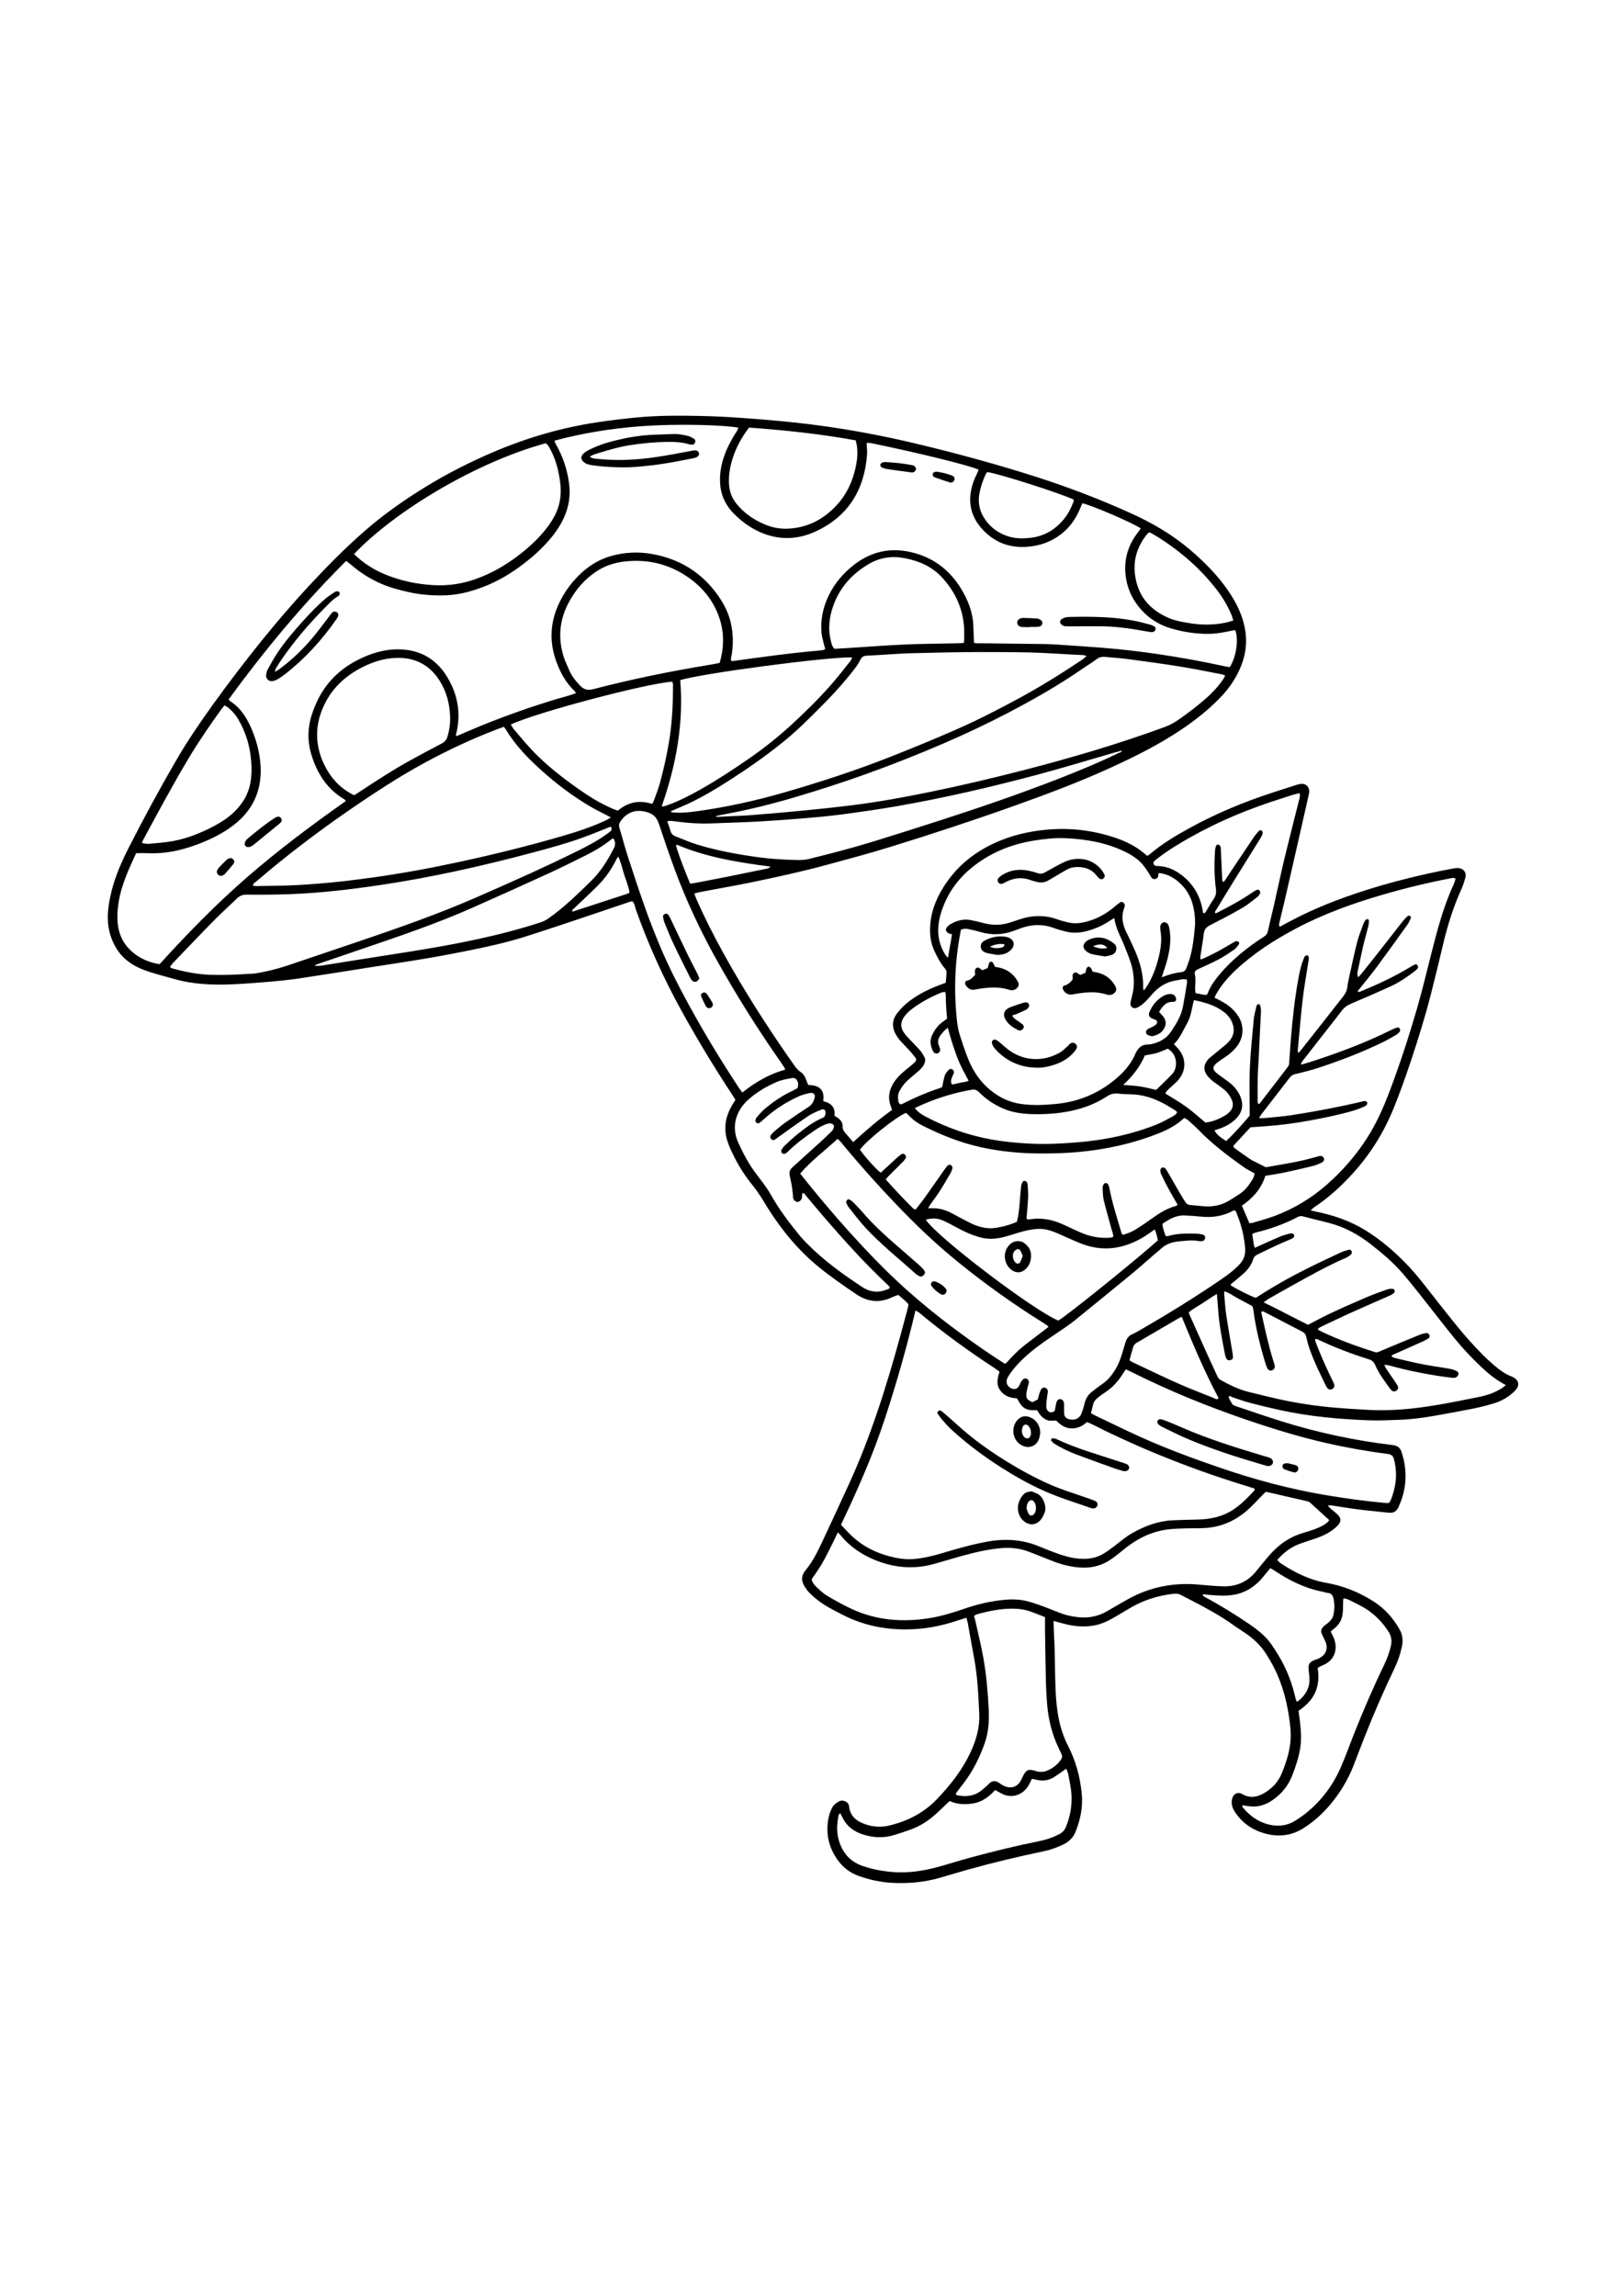 <?xml version="1.0" encoding="utf-8"?>
<!-- Generator: Adobe Illustrator 27.5.0, SVG Export Plug-In . SVG Version: 6.00 Build 0)  -->
<svg xmlns="http://www.w3.org/2000/svg" xmlns:xlink="http://www.w3.org/1999/xlink" viewBox="0 0 2500 2500" width="595" height="842" preserveAspectRatio="xMidYMid meet" data-scaled="true">
<path d="M1972.366,909.297c5.913-3.17,11.71-6.31,17.535-9.395c36.627-19.395,75.103-34.285,114.523-46.837
	c32.075-10.213,64.613-18.743,97.469-26.038c12.343-2.74,24.767-5.119,37.182-7.522c2.914-0.564,5.978-0.989,8.905-0.726
	c7.984,0.717,12.636,6.96,10.598,14.696c-1.69,6.414-3.842,12.792-6.573,18.832c-12.264,27.124-21.025,55.359-27.847,84.281
	c-6.193,26.257-12.498,52.493-19.244,78.611c-8.583,33.227-18.72,66.005-29.576,98.562c-8.536,25.601-17.472,51.051-27.685,76.041
	c-14.895,36.448-35.414,69.407-61.802,98.598c-18.147,20.074-37.98,38.338-60.676,53.296c-1.514,0.998-2.751,2.418-5.096,4.52
	c3.087,0.751,4.906,1.267,6.754,1.633c27.679,5.47,54.091,14.451,78.167,29.361c22.768,14.099,42.988,31.395,61.708,50.527
	c17.771,18.162,32.712,38.633,48.455,58.455c16.574,20.869,32.774,42.042,50.654,61.845c12.289,13.611,24.943,26.852,39.076,38.574
	c7.705,6.391,15.746,12.305,25.348,15.738c2.138,0.764,4.173,2.146,5.907,3.645c4.103,3.546,5.142,8.906,2.34,13.538
	c-1.69,2.795-3.964,5.372-6.42,7.544c-8.598,7.603-18.481,13.218-29.422,16.516c-10.505,3.167-21.189,5.884-31.944,8.054
	c-19.91,4.016-39.902,7.645-59.912,11.14c-17.385,3.037-34.886,5.421-52.538,6.082c-16.302,0.611-32.655,1.458-48.932,0.828
	c-45.949-1.778-91.688-5.913-136.714-15.788c-15.941-3.496-31.811-7.357-47.597-11.495c-8.347-2.188-16.419-5.409-24.673-7.98
	c-2.079-0.648-3.881-2.843-6.927-1.288c1.298,4.394,3.841,8.255,6.318,11.967c1.102,1.651,3.879,2.377,6.037,3.101
	c23.046,7.724,46.018,15.691,69.208,22.961c56.081,17.582,113.36,29.764,171.719,36.699c7.329,0.871,11.424,4.123,13.646,10.971
	c9.371,28.874,7.966,57.038-4.833,84.638c-3.068,6.616-7.791,9.453-15.113,8.611c-15.209-1.749-30.483-2.964-45.667-4.894
	c-14.855-1.888-29.63-4.407-44.449-6.59c-0.841-0.124-1.76,0.283-3.62,0.621c2.029,2.144,3.442,3.879,5.099,5.336
	c3.251,2.858,6.857,5.341,9.923,8.376c5.95,5.89,5.603,11.208-0.241,17.265c-9.554,9.903-21.598,15.382-34.266,19.806
	c-8.797,3.072-17.798,5.616-26.438,9.071c-12.582,5.031-22.941,13.276-32.166,23.987c1.866,1.766,3.289,3.56,5.104,4.763
	c21.549,14.281,44.34,25.787,70.102,30.261c26.987,4.687,51.879,14.744,74.706,29.652c16.43,10.731,29.158,25.23,38.782,42.333
	c4.594,8.164,5.512,16.905,3.55,26.128c-2.442,11.476-6.122,22.479-11.187,33.044c-16.71,34.858-32.092,70.298-46.317,106.238
	c-5.883,14.862-11.397,29.87-17.26,44.739c-8.755,22.202-21.072,42.352-36.478,60.496c-11.683,13.759-25.075,25.736-40.405,35.466
	c-19.639,12.464-40.581,14.112-62.345,7.392c-18.439-5.693-33.216-16.633-43.78-32.932c-3.949-6.093-5.746-12.708-3.882-19.995
	c1.907-7.453,8.613-10.924,15.353-7.046c12.67,7.289,24.394,4.615,35.762-2.509c11.255-7.053,19.976-16.432,25.14-28.924
	c6.518-15.768,11.812-31.813,13.544-48.928c0.949-9.374,0.375-18.662-0.727-27.904c-3.571-29.961-10.62-59.001-24.347-86.087
	c-3.608-7.119-7.657-14.042-11.892-20.812c-9.176-14.668-21.7-25.926-36.206-35.224c-10.361-6.642-20.209-14.088-30.611-20.662
	c-21.131-13.354-43.446-24.589-65.662-35.994c-3.856-1.979-7.713-1.882-11.673-1.411c-22.759,2.704-44.288,9.29-64.205,20.769
	c-8.082,4.658-16.021,9.561-24.077,14.265c-10.976,6.408-22.238,12.079-35.032,14.027c-15.768,2.4-31.189,0.767-46.436-3.52
	c-4.422-1.243-8.877-2.369-14.221-3.789c0.306,9.47,0.552,18.064,0.876,26.655c0.125,3.322,0.552,6.635,0.628,9.956
	c0.526,22.976,0.703,45.964,1.587,68.926c0.601,15.625,2.06,31.203,5.206,46.604c2.959,14.487,7.877,28.246,14.551,41.339
	c11.662,22.879,18.091,47.182,20.585,72.609c1.995,20.335-1.922,39.787-9.42,58.601c-3.618,9.076-10.21,15.466-18.957,19.711
	c-9.938,4.823-20.288,8.465-31.106,10.699c-38.825,8.019-77.34,17.324-115.525,27.972c-14.753,4.114-29.404,8.592-44.128,12.813
	c-24.282,6.96-49.128,9.041-74.226,7.59c-17.019-0.984-33.577-4.663-49.739-10.31c-18.035-6.302-30.747-18.684-39.434-34.987
	c-9.561-17.941-11.755-37.319-7.145-57.228c0.967-4.177,2.625-8.25,4.417-12.165c2.301-5.028,6.495-8.256,11.301-10.9
	c5.547-3.051,14.643,0.616,15.321,7.623c1.474,15.245,11.653,23.192,25.18,27.808c11.924,4.069,23.886,4.933,36.356,2.001
	c28.603-6.725,53.591-19.483,74.115-40.923c21.352-22.305,40.081-46.287,52.792-74.691c8.011-17.902,13.11-36.397,12.241-56.074
	c-1.307-29.591-2.686-59.191-8.272-88.404c-3.375-17.652-6.35-35.38-9.582-53.059c-0.406-2.223-1.279-4.361-2.1-7.085
	c-6.107,1.923-11.778,3.654-17.413,5.492c-19.089,6.228-38.665,10.322-58.646,11.762c-40.68,2.93-79.662-3.543-116.131-22.618
	c-12.103-6.331-24.406-12.346-35.332-20.64c-5.024-3.814-9.781-8.032-14.309-12.427c-2.593-2.516-4.613-5.668-6.667-8.686
	c-6.142-9.024-6.391-17.571,1.001-26.451c11.173-13.422,18.628-29.193,26.044-44.835c13.697-28.893,26.944-57.999,40.326-87.04
	c16.607-36.039,30.797-73.039,43.577-110.583c13.418-39.416,25.148-79.35,36.149-119.501c3.783-13.807,7.489-27.636,11.177-41.469
	c0.508-1.904,0.71-3.889,1.11-6.157c-4.537-5.391-10.267-9.367-15.633-14.412c-3.556,1.344-7.018,2.39-10.253,3.917
	c-19.33,9.118-37.559,6.669-54.882-5.113c-19.282-13.114-38.493-26.294-56.653-41.003c-31.702-25.677-57.236-56.599-78.99-90.858
	c-4.108-6.469-7.863-13.167-12.097-19.549c-3.863-5.823-7.881-11.586-12.307-16.985c-14.263-17.404-25.415-36.643-34.446-57.175
	c-0.938-2.131-1.642-4.364-2.49-6.535c-8.449-21.624-4.692-41.822,7.132-61.075c1.203-1.959,2.483-3.872,3.921-6.109
	c-1.808-2.902-3.485-5.733-5.294-8.477c-27.527-41.743-53.392-84.49-77.55-128.269c-27.736-50.264-51.463-102.332-70.622-156.473
	c-1.518-4.29-1.708-9.244-5.446-12.857c-1.323,0.289-2.64,0.449-3.872,0.864c-27.461,9.247-54.884,18.606-82.373,27.77
	c-26.542,8.848-53.067,17.763-79.751,26.168c-28.302,8.915-57.261,15.333-86.333,21.153c-21.546,4.313-43.134,8.464-64.799,12.113
	c-29.22,4.921-58.533,9.294-87.807,13.895c-36.516,5.739-73.005,11.659-109.564,17.115c-14.801,2.208-29.728,3.686-44.644,4.973
	c-18.559,1.602-37.148,3.013-55.754,3.877c-31.063,1.443-61.927,0.357-92.131-8.4c-15.347-4.45-30.949-8.036-45.913-13.744
	c-16.892-6.444-31.422-16.026-41.336-31.613c-9.159-14.399-13.877-30.121-14.184-47.196c-0.253-14.102,2.182-27.829,5.479-41.455
	c5.84-24.139,15.854-46.678,27.056-68.659c22.995-45.123,47.112-89.655,72.507-133.475c17.391-30.01,36.931-58.637,57.191-86.771
	c24.347-33.809,49.624-66.913,75.818-99.308c23.045-28.5,46.967-56.265,71.86-83.157c27.619-29.837,56.167-58.783,86.875-85.487
	c28.483-24.77,59.265-46.415,91.375-66.207c34.384-21.194,70.26-39.464,107.445-55.225c50.856-21.555,103.476-36.958,158.102-45.193
	c20.067-3.025,40.244-5.473,60.445-7.421c32.202-3.105,64.539-3.149,96.847-2.476c20.627,0.43,41.264,1.365,61.847,2.791
	c45.491,3.153,90.912,7.19,136.067,13.697c45.511,6.558,90.634,15.247,135.361,25.882c63.851,15.182,127.155,32.432,189.639,52.518
	c48.862,15.707,96.71,34.187,143.49,55.353c32.632,14.765,63.304,32.706,90.69,56.015c22.172,18.871,42.552,39.407,59.002,63.526
	c12.102,17.744,21.716,36.773,25.579,58.123c2.88,15.918,2.18,31.75-2.54,47.428c-6.989,23.215-19.897,42.764-36.62,59.871
	c-21.777,22.277-46.627,40.76-72.979,57.25c-29.999,18.772-61.653,34.421-93.775,49.14c-48.499,22.223-98.399,40.933-148.605,58.85
	c-64.32,22.954-129.187,44.294-194.442,64.403c-31.811,9.803-64.016,18.348-96.148,27.076
	c-38.581,10.48-77.643,18.975-116.791,27.018c-22.506,4.624-45.153,8.56-67.732,12.831c-6.148,1.163-12.34,2.176-19.032,4.077
	c0.988,2.864,1.57,5.022,2.457,7.047c12.701,29.013,27.005,57.229,42.304,84.95c29.494,53.44,62.15,104.904,96.817,155.114
	c3.787,5.484,7.597,10.954,11.443,16.396c3.069,4.343,6.057,8.659,10.778,11.613c3.711,2.322,6.147,6.067,7.823,10.16
	c1.251,3.055,2.382,6.16,3.755,9.735c2.094,0.211,4.357,0.41,6.612,0.671c12.141,1.405,18.068,8.832,16.942,21.196
	c-0.086,0.945-0.117,1.895-0.198,3.274c12.055,2.702,18.961,9.52,17.293,22.546c2.229,1.387,4.336,2.389,6.068,3.84
	c3.673,3.076,6.612,6.786,6.391,11.886c-0.206,4.753,1.911,8.249,4.934,11.569c3.761,4.131,7.332,8.436,11.434,13.187
	c19.393-17.746,38.687-34.546,59.849-49.544c-0.775-2.305-1.342-4.164-2.022-5.982c-4.388-11.723-2.896-22.875,3.165-33.614
	c5.178-9.174,12.66-16.224,20.754-22.742c4.406-3.548,8.838-7.087,12.995-10.914c2.825-2.601,3.012-4.846,0.675-7.967
	c-2.986-3.988-6.289-7.755-9.645-11.445c-4.257-4.68-8.803-9.099-13.031-13.806c-2.214-2.465-4.207-5.181-5.964-7.993
	c-7.281-11.653-7.518-23.406,0.899-34.472c4.198-5.519,9.1-10.676,14.399-15.149c14.4-12.157,31.011-20.621,48.478-27.468
	c3.985-1.562,8.024-2.984,12.084-4.487c0.463-5.681,1.112-10.962,1.203-16.253c0.031-1.775-0.973-3.895-2.158-5.31
	c-7.349-8.78-12.653-18.689-17.278-29.107c-4.714-10.617-6.187-21.629-5.933-33.095c0.51-23.019,8.325-43.741,20.242-62.962
	c19.351-31.212,46.432-53.663,79.768-68.824c25.448-11.574,52.143-17.825,79.938-20.339c35.709-3.229,70.451,0.857,104.413,12.089
	c14.307,4.732,27.887,11.001,40.085,19.972c3.461,2.545,6.703,5.387,10.121,8.154c1.08-0.481,2.09-0.686,2.774-1.272
	c18.823-16.151,39.88-28.938,61.516-40.842c41.883-23.042,85.803-41.312,131.272-55.946c11.092-3.57,22.169-7.187,33.273-10.718
	c2.533-0.806,5.114-1.617,7.734-1.958c7.922-1.032,13.603,4.278,13.264,12.328c-0.083,1.974-0.632,3.939-1.072,5.885
	c-5.809,25.656-11.627,51.309-17.464,76.958c-6.503,28.574-12.995,57.15-19.564,85.709c-2.313,10.055-4.92,20.043-7.216,30.101
	C1971.985,902.803,1970.547,905.662,1972.366,909.297z M1729.401,637.704c-3.541,0.912-7.108,1.738-10.62,2.75
	c-40.32,11.615-80.443,23.968-120.988,34.735c-70.5,18.722-141.538,35.279-213.42,47.86c-29.179,5.107-58.541,9.261-87.912,13.149
	c-20.438,2.705-41.013,4.479-61.567,6.191c-22.867,1.905-45.765,3.55-68.677,4.784c-22.591,1.217-45.221,1.692-67.828,2.655
	c-19.014,0.81-37.906-0.34-56.737-2.904c-2.636-0.359-5.272-0.79-7.922-0.944c-1.487-0.086-3.004,0.329-5.278,0.615
	c1.83,5.41,3.671,10.037,4.931,14.818c1.14,4.325,3.756,6.889,7.737,8.412c11.186,4.28,22.165,9.23,33.588,12.732
	c30.635,9.392,62.108,15.053,93.8,19.458c18.472,2.568,37.087,3.638,55.713,4.224c7.291,0.23,14.584,0.444,21.863-1.35
	c33.313-8.212,66.53-16.796,99.327-26.874c33.741-10.369,67.386-21.054,100.977-31.9c63.394-20.468,126.437-41.945,188.477-66.278
	c30.09-11.802,59.95-24.12,89.023-38.269c1.916-0.932,4.717-1.009,5.302-3.896c0.46-0.097,0.92-0.194,1.379-0.291
	C1730.18,637.49,1729.791,637.597,1729.401,637.704z M352.432,558.778c0.969,1.178,1.453,2.158,2.241,2.668
	c16.698,10.804,26.431,26.827,33.82,44.692c7.053,17.053,11.636,34.711,13,53.11c1.041,14.046-0.08,27.929-4.241,41.513
	c-6.811,22.238-20.559,39.322-38.893,53.079c-16.678,12.515-35.248,21.388-54.704,28.624c-24.275,9.029-49.12,14.588-75.217,13.352
	c-5.918-0.28-11.861-0.041-18.62-0.041c-4.825,10.858-10.223,21.947-14.716,33.39c-5.354,13.638-10.037,27.556-12.227,42.145
	c-2.337,15.57-3.342,31.156,1.285,46.492c1.428,4.733,3.362,9.447,5.861,13.701c10.807,18.392,32.263,31.876,55.963,35.295
	c42.613-46.776,86.922-92.369,135.062-134.136c48.352-41.952,99.479-80.285,151.951-117.185c-1.093-1.297-1.575-2.282-2.364-2.745
	c-25.164-14.776-40.12-37.315-49.322-64.351c-7.206-21.171-7.852-42.482-1.375-63.839c2.408-7.939,5.459-15.763,9.019-23.259
	c13.342-28.098,34.412-48.819,61.943-62.963c20.092-10.322,41.214-16.96,64.146-16.605c32.737,0.506,57.629,15.013,74.359,42.774
	c16.133,26.771,21.319,55.71,13.953,86.476c-0.349,1.46-1.529,3.086,0.703,4.358c11.825-5.066,23.676-10.321,35.668-15.231
	c12.019-4.921,24.128-9.634,36.292-14.186c12.475-4.668,25.009-9.193,37.62-13.48c12.296-4.179,24.724-7.967,37.088-11.946
	c12.18-3.92,24.755-6.623,37.09-11.291c-0.941-1.448-1.329-2.402-2.012-3.042c-13.449-12.62-22.011-28.279-28.266-45.369
	c-11.222-30.66-9.79-60.654,4.22-90.224c7.665-16.177,17.924-30.441,30.523-42.942c13.902-13.794,30.056-24.174,49.117-29.632
	c20.863-5.975,42.106-7.008,63.299-3.273c42.604,7.508,77.085,28.532,102.11,64.187c8.854,12.615,15.847,26.147,19.438,41.348
	c4.209,17.82,4.257,35.599,0.837,53.494c-0.349,1.825-1.58,3.805,0.978,6.186c45.185-6.247,90.942-12.685,136.993-16.589
	c1.643-0.139,3.276-0.539,4.878-0.956c0.594-0.155,1.085-0.71,2.017-1.355c-0.75-2.666-1.661-5.457-2.313-8.308
	c-1.259-5.508-2.965-10.999-3.439-16.586c-1.701-20.036,2.25-39.052,10.991-57.182c9.171-19.019,22.514-34.603,39.018-47.443
	c28.243-21.973,59.746-27.726,94.167-17.97c31.026,8.793,54.376,27.553,70.996,54.845c10.879,17.865,18.343,36.957,18.888,58.256
	c0.211,8.23,0.697,16.453,1.076,25.112c1.464,0.199,3.071,0.574,4.684,0.605c4.665,0.09,9.333-0.001,13.998,0.055
	c28.972,0.35,57.944,0.696,86.915,1.102c6.658,0.093,13.325,0.221,19.965,0.666c24.563,1.646,49.132,3.23,73.669,5.216
	c28.203,2.283,56.305,5.573,84.304,9.669c34.616,5.064,69.005,11.391,103.196,18.804c2.544,0.552,5.137,0.876,7.503,1.272
	c10.045-16.552,13.801-42.364,8.306-57.132c-1.512,0.238-3.135,0.405-4.718,0.756c-12.039,2.669-24.122,4.973-36.522,5.06
	c-19.464,0.137-38.533-2.786-57.144-8.22c-15.205-4.44-28.959-11.866-40.534-22.888c-17.858-17.007-28.334-37.805-30.363-62.373
	c-1.916-23.208,4.88-44.089,19.041-62.573c1.599-2.086,3.132-4.223,4.691-6.33c-9.795-7.466-77.166-36.519-90.08-38.805
	c-1.375,3.192-2.807,6.512-4.237,9.833c-8.735,20.287-22.443,36.1-42.109,46.439c-10.417,5.476-21.556,8.756-33.241,10.221
	c-28.681,3.595-53.578-4.318-73.537-25.37c-15.505-16.354-22.582-35.978-18.795-58.673c1.65-9.889,4.947-19.335,9.595-28.276
	c0.998-1.921,1.655-4.02,2.454-5.997c-13.863-6.419-90.248-25.283-161.393-39.986c-3.507-0.725-7.01-1.698-11.306-1.144
	c0.282,6.312,1.163,12.261,0.712,18.107c-4.174,54.155-28.875,94.937-79.022,118.158c-25.812,11.953-52.711,13.762-79.71,3.646
	c-18.052-6.764-33.426-17.691-46.958-31.448c-13.272-13.493-20.146-29.538-20.888-48.31c-0.519-13.135,1.697-25.89,5.821-38.324
	c4.007-12.079,9.804-23.306,16.356-34.184c2.163-3.592,5.108-6.847,5.99-11.209c-17.686-3.697-89.207-6.779-151.614-2.086
	c-44.548,3.35-88.457,10.531-131.522,22.048c0.066,1.053,0.001,1.41,0.122,1.684c0.534,1.209,1.044,2.438,1.701,3.58
	c10.774,18.71,17.487,38.816,20.421,60.164c1.274,9.27,1.286,18.583-0.185,27.883c-3.217,20.341-12.658,37.732-25.23,53.652
	c-14.575,18.456-32.127,33.769-50.996,47.596c-20.006,14.66-41.621,26.4-65.219,34.252c-15.862,5.278-32.04,9.065-48.856,9.567
	c-18.719,0.559-37.277-0.641-55.603-4.727c-14.315-3.192-28.504-6.793-42.058-12.522c-17.643-7.458-33.6-17.612-48.097-30.109
	c-2.193-1.891-4.571-3.566-7.298-5.678C466.92,411.799,407.465,483.4,352.432,558.778z M1296.193,1830.713
	c6.682,6.865,12.386,13.4,18.784,19.166c16.148,14.55,35.198,23.953,56.091,29.427c12.24,3.207,24.783,5.252,37.548,4.136
	c13.972-1.221,27.591-4.283,41.019-8.29c23.928-7.141,47.886-14.129,72.525-18.558c27.198-4.889,53.689-3.309,79.4,7.393
	c7.069,2.943,14.195,5.757,21.358,8.465c13.095,4.95,26.266,9.38,40.445,10.481c12.981,1.008,25.276-0.651,36.557-7.172
	c6.026-3.483,11.665-7.692,17.229-11.903c9.289-7.029,18.048-14.768,28.272-20.515c19.09-10.73,39.184-18.386,61.289-19.5
	c12.96-0.653,25.943-0.943,38.919-1.194c20.03-0.388,38.983-4.375,55.92-15.748c11.999-8.057,21.931-18.357,31.682-28.859
	c0.528-0.568,0.357-1.785,0.58-3.101c-11.26-3.533-22.362-6.936-33.41-10.506c-11.087-3.583-22.153-7.234-33.166-11.037
	c-11.018-3.804-21.994-7.733-32.921-11.79c-10.612-3.94-21.169-8.034-31.694-12.203c-10.836-4.292-21.654-8.637-32.385-13.181
	c-10.73-4.543-21.384-9.271-31.996-14.082c-10.613-4.812-21.136-9.821-31.693-14.755c-10.478-4.898-20.527-10.725-31.139-15.005
	c-7.403,6.561-15.17,10.256-24.873,9.764c-9.776-0.495-16.603-5.972-22.554-12.088c-4.715,0-8.925,0.816-12.605-0.23
	c-3.66-1.04-7.209-3.505-10.03-6.167c-2.799-2.641-4.63-6.307-6.867-9.496c-17.364,0.563-22.561-2.244-30.97-18.343
	c-10.162-0.365-19.429-3.375-25.838-12.181c-6.667-9.16-4.278-18.904-1.029-28.743c-2.427-1.816-4.442-3.505-6.627-4.932
	c-40.75-26.626-80.152-55.08-117.509-86.325c-1.417-1.186-3.248-1.877-5.499-3.143c-13.467,57.187-29.421,112.794-47.515,167.785
	C1345.249,1723.729,1321.78,1777.037,1296.193,1830.713z M2001.119,1103.938c2.405-2.8,3.725-4.238,4.935-5.763
	c7.869-9.919,15.741-19.836,23.559-29.794c13.58-17.296,27.085-34.651,40.707-51.914c3.378-4.281,5.648-8.802,6.32-14.356
	c0.757-6.264,2.199-12.459,3.57-18.634c3.752-16.898,7.282-33.856,11.581-50.616c2.392-9.324,6.066-18.328,9.333-27.414
	c0.889-2.474,2.189-4.873,3.722-7.004c0.559-0.777,2.371-0.972,3.552-0.852c0.616,0.063,1.599,1.411,1.563,2.138
	c-0.145,2.954-0.318,5.966-1.028,8.821c-2.489,10.013-5.43,19.917-7.779,29.961c-3.107,13.292-5.83,26.674-8.691,40.023
	c-0.779,3.636-0.733,3.646,0.962,8.5c1.701-1.864,3.329-3.465,4.748-5.233c8.76-10.915,17.539-21.815,26.185-32.819
	c12.557-15.983,24.97-32.079,37.536-48.055c2.253-2.864,4.833-5.504,7.508-7.982c0.785-0.727,2.662-1.084,3.605-0.655
	c1.68,0.764,1.969,2.733,1.227,4.308c-1.552,3.295-3.064,6.69-5.17,9.63c-15.525,21.666-31.015,43.362-46.884,64.775
	c-8.724,11.772-18.18,23.001-27.252,34.517c-0.868,1.102-2.634,1.997-1.621,4.142c0.985-0.121,2.016-0.033,2.866-0.383
	c26.523-10.911,52.524-22.889,77.086-37.804c2.551-1.549,5.137-3.107,7.882-4.234c0.933-0.383,2.983,0.173,3.497,0.965
	c0.781,1.203,1.407,3.474,0.781,4.425c-1.416,2.152-3.464,4.004-5.558,5.574c-11.212,8.406-22.717,16.479-35.469,22.332
	c-20.269,9.303-40.702,18.27-61.282,26.862c-6.077,2.537-10.944,5.782-14.913,11.022c-9.455,12.482-19.248,24.707-28.892,37.046
	c-10.464,13.387-20.935,26.77-31.344,40.2c-1.105,1.426-1.815,3.16-3.276,5.763c2.46-0.419,3.741-0.492,4.929-0.863
	c8.264-2.581,16.551-5.1,24.754-7.868c37.273-12.579,74.002-26.508,109.218-44.184c3.261-1.637,6.687-3.007,10.157-4.123
	c0.939-0.302,2.873,0.458,3.374,1.307c0.744,1.261,1.358,3.539,0.712,4.489c-1.444,2.122-3.46,4.097-5.672,5.41
	c-6.583,3.908-13.231,7.758-20.106,11.114c-32.084,15.66-65.352,28.43-99.216,39.607c-12.304,4.061-24.962,7.099-37.556,10.206
	c-3.623,0.894-5.731,2.952-7.8,5.633c-14.651,18.993-29.363,37.94-44.01,56.938c-0.917,1.189-1.446,2.677-2.651,4.968
	c3.395,0,5.682,0.197,7.925-0.032c14.238-1.457,28.552-2.45,42.68-4.637c36.533-5.656,72.847-12.546,108.834-21.076
	c1.287-0.305,2.68-0.771,3.908-0.543c1.138,0.211,2.623,1.034,3.037,1.986c0.429,0.989,0.152,2.765-0.53,3.639
	c-0.977,1.252-2.48,2.294-3.971,2.905c-5.227,2.141-10.44,4.418-15.847,5.998c-23.045,6.738-46.531,11.558-70.148,15.805
	c-22.302,4.01-44.725,7.005-67.338,8.538c-7.285,0.494-14.565,1.041-21.999,1.575c-8.556,9.233-17.145,18.5-25.725,27.775
	c-0.22,0.238-0.394,0.558-0.481,0.87c-0.081,0.29-0.017,0.62-0.017,1.448c0.636,0.661,1.413,1.757,2.445,2.498
	c7.848,5.635,15.668,11.314,23.667,16.728c3.01,2.037,6.467,3.417,9.727,5.082c4.392,2.242,8.792,4.47,14.047,7.14
	c20.676-3.775,42.459-6.811,63.798-12.213c5.809-1.47,11.551-3.206,17.358-4.684c4.548-1.157,6.996-0.176,8.346,3.031
	c1.152,2.737-0.44,5.545-4.85,7.448c-4.271,1.844-8.644,3.634-13.146,4.726c-14.558,3.534-29.159,6.92-43.819,9.998
	c-9.383,1.97-18.902,3.296-28.478,4.93c-6.098,20.06-19.321,34.251-36.054,46.022c3.953,9.262,7.693,18.026,11.455,26.84
	c1.935-0.12,3.315,0.048,4.531-0.321c11.782-3.582,23.765-6.65,35.253-11.019c29.534-11.233,56.192-27.3,79.996-48.268
	c23.678-20.856,44.111-44.349,61.217-70.836c14.911-23.089,25.892-48.029,35.554-73.639c15.53-41.163,29.191-82.962,41.456-125.183
	c8.262-28.443,15.193-57.279,22.459-86.005c9.154-36.191,18.563-72.278,34.319-106.337c1.364-2.948,2.097-6.187,3.091-9.193
	c-3.424-2.11-6.347-0.791-9.212-0.241c-35.015,6.726-69.619,15.183-103.84,25.166c-45.818,13.366-90.589,29.484-132.887,51.867
	c-33.394,17.672-64.985,37.978-92.747,63.87c-11.777,10.984-22.154,23.051-30.211,37.032c-0.96,1.665-1.627,3.499-2.625,5.681
	c3.391,1.732,6.314,3.182,9.197,4.706c9.831,5.196,18.565,11.707,25.291,20.73c11.75,15.767,11.447,35.662-0.92,50.814
	c-4.668,5.719-10.179,10.524-16.264,14.682c-3.851,2.632-7.819,5.107-11.552,7.897c-9.887,7.389-9.958,11.897-0.294,19.217
	c5.311,4.023,10.9,7.68,16.187,11.734c7.496,5.747,13.722,12.615,17.639,21.359c6.145,13.717,3.709,25.999-7.186,36.396
	c-6.879,6.565-14.997,11.019-23.894,14.16c-2.733,0.964-5.493,1.85-8.335,2.803c3.387,6.115,7.452,9.798,17.98,16.414
	c13.061-12.139,24.83-25.658,36.353-39.188c0-1.983,0.001-3.633,0-5.282c-0.014-22.312-0.81-44.658,0.166-66.927
	c1.092-24.917,3.602-49.781,5.906-74.631c0.672-7.246,2.642-14.387,4.252-21.523c0.427-1.891,1.587-3.765,4.642-3.271
	c2.169,3.617,2.57,7.829,2.372,12.129c-0.412,8.974-0.952,17.942-1.383,26.915c-0.718,14.963-1.358,29.931-2.096,44.893
	c-0.459,9.31-1.297,18.609-1.5,27.923c-0.282,12.987-0.157,25.983-0.107,38.975c0.004,1.024,0.787,2.045,1.181,3.002
	c1.022-0.301,1.477-0.29,1.642-0.504c14.67-18.973,29.351-37.938,43.899-57.005c1.124-1.473,1.701-3.637,1.85-5.534
	c0.99-12.605,1.627-25.238,2.689-37.836c2.714-32.192,6.111-64.303,12.211-96.07c1.826-9.506,4.052-18.884,7.816-27.84
	c0.928-2.209,1.88-4.403,4.79-4.308c2.168,0.071,3.264,2.668,2.665,6.459c-1.767,11.178-3.559,22.353-5.397,33.52
	c-5.793,35.189-8,70.767-11.541,106.2C2000.164,1100.336,2000.589,1101.284,2001.119,1103.938z M2320.956,1615.426
	c-14.547-7.646-25.994-16.743-36.698-26.812c-15.06-14.167-29.318-29.14-42.335-45.176c-18.259-22.495-35.868-45.518-53.89-68.207
	c-8.903-11.208-17.83-22.419-27.242-33.196c-14.073-16.112-30.405-29.838-47.193-43.02c-19.607-15.396-41.061-27.218-65.333-33.482
	c-13.537-3.494-27.144-6.711-40.676-10.222c-2.874-0.746-5.186-0.027-7.607,1.242c-20.474,10.731-42.091,18.36-64.52,23.809
	c-1.818,0.442-3.481,1.517-5.406,2.384c1.446,7.257,1.468,14.203,3.967,21.216c2.978-1.37,5.339-2.483,7.722-3.548
	c10.332-4.615,20.606-9.371,31.037-13.749c4.585-1.924,9.449-3.251,14.274-4.511c4.34-1.134,7.316-0.089,7.625,2.338
	c0.422,3.31-2.016,4.673-4.508,5.768c-7.619,3.348-15.343,6.464-22.889,9.966c-9.959,4.621-19.785,9.527-29.673,14.302
	c-3.163,1.527-5.11,3.849-6.206,7.331c-2.554,8.117-7.428,14.903-13.61,20.63c-5.365,4.97-11.123,9.513-16.673,14.284
	c-1.627,1.399-4.077,2.179-4.208,4.823c7.567,5.195,29.697,16.32,38.309,19.304c0.611-0.264,1.274-0.447,1.824-0.804
	c25.164-16.358,51.269-31.083,78.107-44.479c16.977-8.474,34.184-16.491,51.376-24.524c3.896-1.821,8.101-3.08,12.277-4.159
	c2.036-0.526,4.155,0.792,4.683,2.841c0.345,1.339-0.119,3.604-1.09,4.423c-2.51,2.116-5.322,4.084-8.331,5.364
	c-21.183,9.012-41.422,19.897-61.587,30.908c-19,10.374-37.811,21.097-56.661,31.745c-2.457,1.388-4.65,3.243-8.179,5.741
	c23.929,11.442,45.949,23.656,68.522,34.566c6.094-3.209,11.657-6.183,17.26-9.082c23.98-12.404,48.809-22.963,73.583-33.621
	c10.084-4.338,20.468-8.002,30.821-11.674c2.712-0.962,5.837-1.197,8.738-1.057c2.735,0.132,4.134,4.318,2.145,6.225
	c-1.625,1.558-3.639,2.869-5.704,3.785c-20.394,9.048-40.903,17.837-61.238,27.015c-15.475,6.985-30.757,14.401-46.088,21.701
	c-1.628,0.775-3.013,2.059-4.564,3.144c0.858,0.987,1.197,1.653,1.739,1.95c2.039,1.119,4.121,2.167,6.228,3.154
	c23.556,11.035,47.857,20.188,72.609,28.095c12.125,3.873,8.127,4.159,20.783-1.182c18.404-7.767,36.876-15.373,55.383-22.892
	c3.352-1.362,6.963-2.249,10.539-2.831c2.008-0.327,3.815,1.019,4.741,3.034c1.005,2.185,0.156,4.098-1.582,5.233
	c-2.77,1.81-5.726,3.393-8.747,4.753c-14.267,6.425-28.594,12.718-42.87,19.126c-1.954,0.877-4.642,1.014-5.044,4.271
	c1.802,0.697,3.596,1.625,5.503,2.091c19.731,4.823,39.479,9.569,59.585,12.631c8.554,1.302,17.127,2.532,25.62,4.17
	c3.514,0.678,7.043,1.96,10.188,3.664c2.888,1.565,2.774,5.337,0.439,7.74c-2.061,2.12-4.606,2.632-7.332,2.289
	c-8.253-1.036-16.52-2.011-24.732-3.322c-25.005-3.99-49.734-9.292-74.156-16.012c-1.768-0.486-3.691-0.409-6.457-0.685
	c1.327,2.62,2.045,4.472,3.121,6.084c4.808,7.201,9.747,14.315,14.573,21.505c1.287,1.918,2.668,3.879,3.413,6.026
	c0.832,2.396-0.243,4.59-2.303,6.093c-2.06,1.503-4.327,1.802-6.521,0.343c-1.078-0.717-2.105-1.646-2.861-2.692
	c-8.583-11.873-17.671-23.459-23.368-37.117c-1.962-4.702-5.017-7.289-9.9-8.815c-26.724-8.356-52.851-18.299-78.143-30.365
	c-1.464-0.699-2.95-1.678-4.915,0.172c1.018,2.889,2.013,6.005,3.205,9.043c7.056,17.986,14.948,35.604,23.472,52.94
	c1.027,2.089,2.157,4.152,2.925,6.338c1.093,3.11-0.19,6.268-2.84,7.727c-2.667,1.469-5.998,0.729-7.926-1.984
	c-1.148-1.616-2.075-3.412-2.932-5.208c-4.876-10.214-9.939-20.348-14.486-30.708c-6.022-13.722-11.688-27.617-14.695-42.386
	c-0.803-3.944-2.763-6.409-6.352-8.25c-19.554-10.031-39.003-20.265-58.52-30.367c-1.339-0.693-2.978-1.692-4.543,0.376
	c5.518,25.191,10.965,50.549,18.689,75.351c0.79,2.537,1.733,5.064,2.159,7.669c0.497,3.036-1.736,6.044-4.609,6.869
	c-2.451,0.703-5.348-0.462-6.682-3.084c-1.2-2.359-2.178-4.866-2.954-7.4c-8.298-27.102-15.086-54.549-18.754-82.705
	c-0.251-1.928-0.874-3.807-1.328-5.723c-7.303-3.959-14.243-7.906-21.351-11.525c-7.225-3.678-13.663-8.968-21.605-11.405
	c-0.411,1.249-0.84,1.891-0.786,2.49c0.97,10.927,1.525,21.919,3.119,32.757c2.759,18.769,6.186,37.439,9.291,56.158
	c0.543,3.271,1.109,6.566,1.245,9.868c0.111,2.702-1.921,4.073-4.314,4.781c-2.291,0.678-4.684-0.287-5.845-2.596
	c-0.886-1.762-1.651-3.668-2.019-5.596c-4.241-22.228-8.796-44.41-10.47-67.041c-0.634-8.568-1.369-17.129-2.151-26.865
	c-7.821,4.5-14.766,9.512-21.905,14.15c-7.177,4.663-14.866,8.615-21.452,14.245c0.711,1.958,1.18,3.547,1.849,5.047
	c8.55,19.152,17.086,38.311,25.715,57.428c5.342,11.835,10.841,23.6,16.261,35.401c1.121,2.44,2.342,4.694,4.875,6.101
	c14.298,7.939,28.868,15.18,44.93,18.954c15.884,3.732,31.676,7.87,47.618,11.329c27.673,6.004,55.638,10.161,83.875,12.548
	c17.569,1.485,35.142,2.632,52.758,3.483c22.36,1.08,44.597,0.182,66.778-2.255c34.791-3.823,69.047-10.895,103.303-17.856
	c12.459-2.532,24.415-6.706,35.185-13.717C2316.974,1618.81,2318.376,1617.488,2320.956,1615.426z M1291.338,1842.444
	c-4.543,9.355-8.343,17.482-12.412,25.472c-4.231,8.308-8.411,16.67-13.19,24.664c-4.587,7.672-9.912,14.903-14.693,22.002
	c1.168,5.402,4.182,9.064,7.581,12.197c5.125,4.724,10.231,9.745,16.162,13.261c12.297,7.288,24.842,14.292,37.798,20.307
	c38.408,17.833,78.745,20.8,120.124,14.177c18.488-2.959,36.302-8.504,53.939-14.568c17.704-6.087,35.77-10.563,54.321-12.857
	c13.241-1.637,26.615-2.288,39.747,0.784c7.746,1.812,15.379,4.265,22.876,6.952c10.024,3.593,19.851,7.729,29.789,11.565
	c9.38,3.62,19.165,5.749,29.114,6.719c14.927,1.455,29.241-1.087,42.435-8.483c11.616-6.512,22.984-13.472,34.658-19.876
	c34.012-18.658,70.43-25.461,108.963-21.815c12.249,1.159,24.534,2.255,36.824,2.586c20.966,0.565,38.22-7.348,51.347-23.984
	c5.98-7.579,12.242-14.938,18.448-22.337c14.479-17.265,32.112-29.842,53.948-36.147c3.838-1.108,7.672-2.243,11.454-3.524
	c8.535-2.889,16.951-6.087,24.233-11.571c1.467-1.104,2.529-2.746,4.023-4.414c-10.037-9.16-19.623-17.864-29.15-26.631
	c-2.358-2.171-5.274-2.622-8.206-3.288c-17.207-3.908-34.397-7.889-51.595-11.834c-2.883-0.661-5.779-1.268-8.711-1.909
	c-1.213,1.085-2.239,1.905-3.151,2.836c-6.76,6.9-13.351,13.973-20.27,20.709c-21.168,20.612-46.289,32.09-76.126,32.479
	c-11.988,0.156-23.985,0.178-35.958,0.723c-7.95,0.362-15.986,0.927-23.769,2.477c-22.003,4.383-41.266,14.637-58.621,28.701
	c-6.465,5.239-12.937,10.497-19.713,15.316c-13.145,9.349-27.792,13.911-44.067,13.609c-15.556-0.289-30.355-3.865-44.766-9.263
	c-13.402-5.02-26.566-10.682-39.983-15.66c-14.278-5.297-29.048-6.484-44.232-4.941c-20.642,2.098-40.657,6.962-60.544,12.533
	c-13.464,3.772-26.839,7.864-40.306,11.622c-30.283,8.451-59.992,6.2-89.099-5.259c-21.435-8.439-40.139-20.796-54.8-38.837
	C1294.76,1845.703,1293.531,1844.656,1291.338,1842.444z M1814.982,1337.348c-4.68-8.145-9.302-15.845-13.579-23.733
	c-4.121-7.601-8.001-15.341-11.727-23.144c-0.952-1.994-1.361-4.496-1.173-6.692c0.112-1.316,1.654-3.117,2.94-3.551
	c1.256-0.424,3.503,0.138,4.431,1.11c1.798,1.884,3.067,4.307,4.394,6.6c6.004,10.376,11.902,20.814,17.942,31.17
	c2.85,4.887,5.935,9.638,8.908,14.454c1.69,2.737,4.022,4.144,7.344,4.382c7.297,0.522,14.562,1.486,21.859,1.995
	c13.289,0.927,25.896-1.597,37.457-8.373c5.737-3.362,11.308-7.016,16.871-10.665c8.268-5.424,14.144-13.058,19.232-21.357
	c1.912-3.119,3.636-6.355,3.695-10.469c-5.412-3.061-11.205-5.706-16.304-9.329c-24.451-17.373-48.437-35.332-69.396-56.992
	c-5.319-5.497-11.094-10.563-16.815-15.653c-1.618-1.44-3.786-2.262-5.7-3.367c-11.789,11.067-25.301,18.127-39.63,23.824
	c-39.281,15.618-80.109,24.567-122.114,28.577c-20.912,1.996-41.863,2.527-62.848,2.363c-30.044-0.235-59.78-3.167-89.159-9.665
	c-31.435-6.953-61.026-18.821-89.67-33.224c-7.758-3.901-14.852-8.883-20.793-15.365c-1.519-1.657-3.379-3-4.88-4.309
	c-16.868,7.384-60.95,42.814-70.826,56.715c6.596,9.894,25.949,31.415,32.089,35.49c7.958-7.362,15.976-14.849,24.083-22.238
	c2.443-2.227,5.04-4.316,7.744-6.214c1.838-1.29,3.877-0.828,5.475,0.693c1.61,1.532,1.986,3.624,0.983,5.477
	c-1.088,2.011-2.554,3.898-4.167,5.531c-7.25,7.338-14.631,14.546-21.918,21.848c-1.568,1.572-2.94,3.338-4.57,5.206
	c13.803,15.676,27.8,30.357,42.161,44.694c0.829,0.827,2.214,1.097,3.889,1.884c4.849-6.303,9.687-12.214,14.112-18.418
	c10.25-14.37,20.283-28.894,30.451-43.322c1.53-2.17,3.116-4.371,5.038-6.172c1.531-1.434,3.915-1.693,5.51-0.249
	c1.04,0.942,1.851,2.983,1.606,4.318c-0.471,2.565-1.458,5.157-2.774,7.423c-5.513,9.493-11.017,19.004-16.934,28.247
	c-4.664,7.286-9.946,14.175-14.908,21.272c-0.882,1.261-1.543,2.677-2.745,4.796c4.237,0,7.47-0.15,10.684,0.028
	c9.838,0.544,18.821,3.888,27.413,8.528c8.79,4.747,17.55,9.567,26.501,13.996c9.929,4.913,20.391,8.229,31.61,8.323
	c10.148,0.085,30.49-5.026,40.629-10.081c2.622-10.5,3.635-21.411,4.487-32.351c0.594-7.622,1.151-15.253,2.025-22.845
	c0.254-2.206,1.282-4.448,2.434-6.39c1.183-1.995,4.724-1.742,6.002,0.271c0.688,1.085,1.399,2.363,1.477,3.593
	c0.419,6.638,1.106,13.308,0.829,19.93c-0.444,10.626-1.582,21.222-2.372,31.835c-0.042,0.56,0.434,1.158,0.914,2.344
	c2.014-0.103,4.278,0,6.462-0.371c7.307-1.239,14.553-0.934,21.87,0.048c11.727,1.573,22.484,5.9,33.068,10.877
	c7.531,3.541,15.03,7.179,22.708,10.377c13.723,5.717,28.059,8.312,42.949,7.316c1.832-0.123,3.626-0.822,5.506-1.27
	c0.367-4.455-1.438-7.781-2.37-11.255c-4.049-15.104-8.5-30.109-12.172-45.302c-1.466-6.066-1.449-12.52-1.776-18.815
	c-0.096-1.853,0.666-3.906,1.531-5.617c1.236-2.444,5.355-2.599,6.72-0.28c0.986,1.675,1.738,3.604,2.097,5.513
	c4.43,23.591,11.968,46.346,18.614,69.339c0.334,1.157,1.318,2.126,2.07,3.291c7.873-2.015,14.876-5.11,21.329-9.18
	c8.441-5.324,16.656-11.026,24.774-16.837c11.169-7.996,22.723-15.14,36.194-18.632
	C1813.332,1339.156,1813.746,1338.468,1814.982,1337.348z M1481.105,913.787c-5.685,27.969-8.502,55.706-8.895,83.719
	c-0.215,15.334,0.419,30.618,1.726,45.894c0.91,10.635,1.88,21.297,5.094,31.479c4.203,13.316,8.492,26.665,13.834,39.548
	c7.212,17.394,17.52,32.837,32.084,45.213c14.586,12.395,31.001,20.319,50.144,22.793c17.648,2.281,35.176,1.463,52.776-0.258
	c31.269-3.058,59.581-13.746,84.597-32.736c16.082-12.208,30.054-26.344,37.914-45.489c0.252-0.613,0.618-1.179,0.933-1.766
	c3.689-6.883,8.684-11.351,17.2-11.527c4.89-0.101,9.942-1.41,14.57-3.124c8.874-3.285,16.279-8.523,21.758-16.705
	c8.02-11.978,15.704-24.02,18.416-38.439c2.274-12.091,4.257-24.238,6.224-36.384c0.29-1.79-0.221-3.709-0.356-5.505
	c-6.387-1.383-11.836,0.669-17.353,1.562c-15.145,2.451-27.076,10.489-36.826,22c-5.179,6.114-10.396,12.177-17.03,16.765
	c-2.155,1.491-4.556,2.859-7.048,3.577c-4.097,1.18-8.367-1.814-8.555-6.066c-0.113-2.554,0.823-5.166,1.371-7.734
	c1.038-4.865,2.502-9.669,3.142-14.583c1.924-14.761,0.098-29.24-4.607-43.282c-2.851-8.507-6.297-16.821-9.625-25.162
	c-5.404-13.544-13.117-26.212-15.076-41.826c-2.89,1.742-5.157,2.987-7.299,4.419c-11.197,7.481-23.381,12.658-36.42,15.95
	c-10.533,2.659-21.08,3.043-31.615,0.316c-6.115-1.583-12.24-3.261-18.162-5.435c-17.391-6.385-34.571-5.64-51.708,0.832
	c-3.114,1.176-6.255,2.278-9.369,3.453c-17.098,6.448-34.379,7.15-51.94,1.94c-5.735-1.702-11.587-3.044-17.439-4.305
	C1489.679,912.084,1485.697,911.705,1481.105,913.787z M776.619,601.071c-3.992,1.437-7.436,2.602-10.826,3.907
	c-59.238,22.813-115.535,51.458-169.005,85.631c-57.575,36.797-113.205,76.334-166.387,119.264
	c-12.176,9.829-24.141,19.923-36.073,30.047c-1.785,1.514-4.663,2.666-4.225,6.265c2.44,0.124,4.748,0.374,7.051,0.336
	c9.652-0.159,19.302-0.558,28.953-0.588c22.309-0.068,44.527-1.608,66.754-3.377c26.55-2.113,52.96-5.357,79.328-8.979
	c45.534-6.254,90.706-14.601,135.624-24.291c53.056-11.446,105.729-24.459,157.864-39.59c23.676-6.872,47.09-14.492,69.412-25.111
	c1.964-0.934,3.758-2.227,6.407-3.82c-2.552-1.408-4.24-2.377-5.961-3.281c-8.541-4.485-17.308-8.585-25.597-13.494
	c-27.307-16.172-52.621-35.116-76.126-56.416c-20.535-18.608-39.788-38.395-54.175-62.377
	C778.966,604.08,778.098,603.08,776.619,601.071z M1034.337,730.969c0.092,0.555,0.183,1.111,0.275,1.666
	c1.889,0.232,3.773,0.582,5.669,0.675c11.356,0.558,22.664-0.589,33.842-2.132c46.264-6.385,91.769-16.495,136.601-29.499
	c54.727-15.873,108.872-33.585,161.904-54.462c33.776-13.297,67.37-27.12,100.603-41.715c33.548-14.733,66.193-31.404,98.389-48.952
	c33.096-18.039,65.046-37.904,96.324-58.89c2.131-1.43,3.995-3.258,6.733-5.521c-2.089-0.759-3.21-1.466-4.372-1.54
	c-6.313-0.399-12.638-0.621-18.956-0.944c-20.936-1.07-41.86-2.594-62.809-3.128c-25.979-0.663-51.979-0.632-77.971-0.669
	c-17.325-0.025-34.652,0.28-51.975,0.577c-15.978,0.273-31.952,0.717-47.928,1.116c-6.658,0.166-13.323,0.262-19.97,0.646
	c-18.263,1.054-36.51,2.424-54.783,3.253c-4.636,0.21-7.594,1.87-9.52,5.798c-5.195,10.596-12.973,19.345-20.333,28.374
	c-12.222,14.991-25.491,29.032-39.102,42.767c-19.705,19.884-39.465,39.69-61.362,57.228c-25.779,20.647-52.75,39.604-80.554,57.403
	c-21.058,13.481-42.438,26.402-65.161,36.924C1051.468,723.839,1042.857,727.306,1034.337,730.969z M1103.771,738.57
	c0.058,0.444,0.116,0.888,0.173,1.332c6.245-0.302,12.491-0.601,18.736-0.906c10.964-0.535,21.95-0.792,32.887-1.666
	c26.511-2.116,53.023-4.272,79.489-6.876c27.475-2.703,54.948-5.551,82.33-9.055c38.639-4.945,76.969-11.93,115.116-19.757
	c48.582-9.967,96.862-21.304,144.89-33.691c73.205-18.88,145.673-40.163,216.701-66.178c7.568-2.772,14.606-6.335,21.249-10.893
	c15.401-10.566,30.185-21.928,44.201-34.251c9.776-8.595,18.496-18.228,25.883-28.993c1.068-1.556,1.801-3.341,3.013-5.634
	c-2.423-0.809-4.195-1.632-6.057-1.985c-21.254-4.033-42.45-8.438-63.804-11.862c-26.605-4.265-53.321-7.872-80.034-11.424
	c-11.863-1.578-23.837-2.316-35.759-3.456c-4.464-0.427-8.31,0.485-12.12,3.284c-7.773,5.711-16.026,10.765-23.977,16.24
	c-36.269,24.974-74.489,46.645-113.472,67.011c-32.176,16.81-65.011,32.24-98.339,46.641
	c-40.357,17.439-81.236,33.552-122.625,48.347c-34.796,12.438-69.975,23.737-105.394,34.281
	c-35.761,10.646-71.909,19.696-108.62,26.445C1113.394,736.416,1108.593,737.549,1103.771,738.57z M941.334,754.819
	c-14.922,5.892-29.01,11.861-43.384,17.04c-25.075,9.034-50.778,16.034-76.523,22.903c-77.252,20.611-155.139,38.169-234.272,49.962
	c-46.762,6.969-93.665,12.558-140.939,14.244c-21.958,0.783-43.952,0.953-65.922,0.707c-6.293-0.071-10.8,1.784-15.081,5.921
	c-11.495,11.107-23.446,21.756-34.655,33.14c-21.263,21.595-42.151,43.56-63.139,65.425c-2.012,2.096-3.632,4.567-5.524,6.978
	c1.345,0.935,2.079,1.77,2.975,2.018c19.296,5.352,38.86,9.338,58.919,10.053c19.638,0.7,39.265-0.133,58.869-1.437
	c3.319-0.221,6.686-0.078,9.958-0.578c17.481-2.67,34.597-6.917,51.352-12.553c36.287-12.208,72.562-24.452,108.809-36.777
	c60.847-20.69,121.522-41.798,180.492-67.56c53.099-23.196,106.046-46.687,157.981-72.41c14.942-7.401,29.612-15.247,43.201-24.972
	c2.166-1.55,4.336-3.106,6.39-4.797C943.383,760.033,943.121,757.574,941.334,754.819z M1790.708,987.039
	c11.004-4.276,20.271-6.889,29.908-7.87c4.205-0.428,6.662-2.715,8.006-6.464c1.906-5.319,4.001-10.59,5.544-16.016
	c4.208-14.797,5.832-30.061,7.346-45.292c1.124-11.314,0.139-22.589-2.427-33.731c-3.652-15.858-11.672-28.946-24.373-39.071
	c-8.422-6.714-17.798-11.32-28.671-12.207c-0.376,1.182-0.764,1.799-0.729,2.393c0.199,3.466-1.302,5.921-4.586,6.8
	c-3.483,0.933-5.587-1.263-7.192-4.041c-1.166-2.018-2.26-4.084-3.545-6.024c-2.203-3.325-4.397-6.671-6.83-9.827
	c-7.716-10.007-18.033-16.696-29.19-22.139c-28.966-14.129-60.017-19.389-91.842-20.876c-15.669-0.732-31.251,1.094-46.72,3.444
	c-33.836,5.141-64.962,17.127-92.403,37.849c-24.277,18.333-41.951,41.581-51.596,70.675c-7.819,23.587-7.966,46.453,5.916,68.13
	c0.179,0.28,0.27,0.633,0.492,0.866c0.818,0.86,1.674,1.683,3.275,3.275c2.099-12.787,4.543-24.325,6.216-36.252
	c-1.903-0.432-3.249-0.519-4.4-1.037c-5.501-2.475-6.467-6.852-2.383-10.95c1.396-1.4,3.02-2.654,4.73-3.646
	c9.508-5.518,19.694-8.154,30.661-6.169c6.538,1.184,13.028,2.738,19.443,4.479c13.18,3.577,26.307,3.832,39.425-0.091
	c5.098-1.525,10.149-3.218,15.179-4.959c20.193-6.988,40.36-7.714,60.641-0.245c4.981,1.834,10.179,3.145,15.353,4.374
	c7.878,1.87,15.79,1.717,23.745,0.073c19.09-3.946,35.486-13.02,50.05-25.739c2.237-1.954,4.638-3.765,7.146-5.351
	c1.996-1.262,3.8-0.239,5.293,1.317c1.85,1.928,1.868,4.037,0.909,6.437c-5.325,13.329-3.139,26.105,2.994,38.56
	c0.883,1.793,1.806,3.567,2.65,5.378c3.656,7.846,7.468,15.626,10.894,23.571c7.858,18.222,13.02,37.058,12.274,57.153
	c-0.03,0.811,0.503,1.642,1.094,3.438c1.509-1.858,2.581-2.974,3.422-4.245c9.872-14.922,15.864-31.443,19.921-48.74
	c2.984-12.725,4.653-25.536,2.368-38.604c-0.397-2.272-0.573-4.649-0.39-6.941c0.258-3.233,2.692-5.871,5.412-6.457
	c2.546-0.548,5.808,1.315,7.15,4.332c0.667,1.498,1.026,3.157,1.358,4.777c1.817,8.886,1.988,17.838,0.995,26.834
	c-1.395,12.639-4.482,24.869-8.737,36.832C1793.306,978.41,1792.339,981.857,1790.708,987.039z M545.677,334.822
	c11.932,12.102,29.499,23.85,46.797,30.998c24.54,10.141,50.187,15.646,76.652,16.998c22.189,1.133,43.827-2.142,64.785-9.695
	c27.27-9.828,51.63-24.636,73.893-43.037c14.175-11.716,27.172-24.581,37.999-39.526c5.896-8.137,10.802-16.785,14.086-26.331
	c4.204-12.221,5.174-24.873,3.736-37.507c-2.003-17.594-5.961-34.806-14.13-50.752c-2.243-4.379-4.245-8.983-8.265-11.838
	C736.708,192.352,610.852,266.583,545.677,334.822z M1796.529,1385.616c1.537,0.144,2.582,0.536,3.43,0.279
	c14.267-4.332,28.935-4.135,43.591-3.815c3.611,0.079,7.263,0.722,10.784,1.57c1.996,0.48,3.178,2.342,3.288,4.552
	c0.104,2.079-1.816,4.844-3.929,5.2c-1.938,0.326-4.036,0.521-5.932,0.133c-9.98-2.038-19.882-0.437-29.807,0.344
	c-10.917,0.859-20.836,4.069-28.955,11.844c-2.639,2.527-5.637,4.676-8.408,7.071c-12.093,10.45-23.956,21.177-36.283,31.343
	c-28.773,23.728-57.738,47.224-86.696,70.728c-5.164,4.191-10.564,8.112-16.029,11.907c-13.666,9.489-27.767,18.387-41.067,28.357
	c-14.924,11.187-28.982,23.487-40.532,38.321c-2.241,2.878-4.221,5.97-6.165,9.062c-0.873,1.389-1.57,2.967-1.984,4.553
	c-1.494,5.733,1.542,11.215,7.362,13.58c5.591,2.271,9.463,0.443,12.56-5.955c0.579-1.197,1-2.476,1.642-3.636
	c0.641-1.159,1.386-2.282,2.228-3.304c1.974-2.398,4.774-3.144,7.058-1.994c2.319,1.168,3.517,3.706,2.935,6.802
	c-0.367,1.95-1.184,3.812-1.627,5.752c-0.739,3.241-1.62,6.486-1.944,9.778c-0.756,7.692,0.685,9.759,9.079,13.698
	c2.641-1.297,5.575-2.737,8.399-4.124c0.768-2.965,1.303-5.573,2.133-8.084c0.83-2.513,1.722-5.061,3.02-7.348
	c1.195-2.105,3.221-3.365,5.877-2.791c2.493,0.539,4.513,3.111,4.489,5.883c-0.011,1.316-0.356,2.628-0.534,3.944
	c-0.537,3.958-1.16,7.908-1.567,11.88c-0.27,2.633-0.438,5.311-0.273,7.945c0.194,3.105,1.46,5.837,4.282,7.502
	c3.021,1.782,5.742,0.769,8.75-1.434c0.674-3.514,1.335-7.428,2.191-11.299c1.045-4.729,2.944-6.76,6.023-6.77
	c3.575-0.011,5.928,2.821,6.188,7.573c0.091,1.66-0.04,3.33-0.024,4.995c0.03,3.33-0.036,6.669,0.173,9.989
	c0.258,4.097,2.591,6.818,6.414,8.049c7.953,2.56,16.923,0.613,20.424-9.021c1.702-4.683,3.287-9.452,4.379-14.305
	c1.599-7.105,4.914-13.099,10.444-17.74c4.327-3.631,8.819-7.095,13.458-10.314c5.213-3.617,10.293-7.277,14.478-12.153
	c7.47-8.701,13.207-18.4,16.97-29.18c2.85-8.164,5.202-16.504,7.686-24.792c1.802-6.011,4.805-10.785,10.985-13.335
	c4.286-1.769,8.306-4.225,12.34-6.555c41.542-23.988,82.379-49.111,122.043-76.107c10.739-7.309,21.22-14.93,30.299-24.378
	c7.22-7.513,9.896-16.146,8.917-26.397c-1.176-12.322-3.451-24.401-7.089-36.2c-1.959-6.351-4.469-12.535-6.827-18.758
	c-0.325-0.856-1.205-1.502-1.895-2.324c-1.04,0.265-2.063,0.322-2.88,0.763c-15.486,8.349-31.999,10.738-49.352,8.922
	c-8.261-0.865-16.57-1.336-24.869-1.761c-13.464-0.69-24.167,5.802-34.593,12.928C1792,1374.058,1794.823,1379.7,1796.529,1385.616z
	 M1109.215,502.627c7.02-24.122,7.221-47.735-1.014-71.012c-9.556-27.01-27.35-47.807-51.122-63.339
	c-28.969-18.927-60.932-25.924-95.249-21.811c-15.034,1.802-29.137,6.401-41.978,14.77c-18.591,12.116-32.504,28.369-42.959,47.707
	c-14.499,26.819-17.272,54.915-8.122,83.996c2.186,6.949,5.515,13.536,8.295,20.299c3.868,9.41,10.206,17.103,17.073,24.394
	c5.406,5.74,11.397,7.724,19.696,5.56c58.936-15.371,118.563-27.542,178.657-37.439
	C1098.03,504.841,1103.531,503.695,1109.215,502.627z M1681.522,1658.716c2.439,1.386,3.812,2.285,5.281,2.984
	c24.036,11.437,47.894,23.273,72.172,34.172c40.406,18.139,81.96,33.413,123.848,47.736
	c52.358,17.903,105.692,32.074,160.305,41.299c31.168,5.265,62.45,9.576,93.941,12.332c1.283,0.112,2.605-0.237,3.958-0.376
	c3.221-4.18,4.461-9.061,5.944-13.767c5.526-17.527,6.368-35.194,1.62-53.103c-1.357-5.119-3.517-7.624-9.256-8.374
	c-32.005-4.181-63.788-9.75-95.273-16.92c-41.909-9.543-82.913-22.165-123.552-36.082c-59.268-20.297-117.198-43.789-173.28-71.766
	c-3.84-1.916-7.744-3.705-11.958-5.714c-1.751,2.563-3.319,4.664-4.686,6.89c-7.066,11.506-15.88,21.3-27.314,28.666
	c-3.911,2.519-7.655,5.33-11.281,8.249c-3.129,2.519-5.893,5.48-6.968,9.527C1683.835,1648.941,1682.806,1653.458,1681.522,1658.716
	z M1549.068,1582.704c1.362-1.137,2.468-1.859,3.326-2.807c8.507-9.399,17.284-18.522,27.336-26.302
	c9.478-7.336,19.05-14.548,28.576-21.822c2.596-1.982,5.173-3.99,7.623-5.881c-0.435-0.95-0.486-1.334-0.701-1.487
	c-1.89-1.343-3.762-2.721-5.728-3.948c-50.377-31.444-98.59-65.87-144.161-103.99c-29.179-24.408-56.476-50.783-82.758-78.228
	c-30.421-31.769-59.663-64.597-87.632-98.554c-1.159-1.407-2.677-2.519-3.989-3.732c-19.343,18.141-40.426,33.389-57.619,53.553
	c6.085,7.613,11.824,14.937,17.714,22.139c25.523,31.209,51.88,61.683,79.465,91.105c22.805,24.323,46.395,47.839,71.395,69.877
	c39.543,34.857,81.681,66.381,125.318,95.914C1534.364,1573.366,1541.679,1577.921,1549.068,1582.704z M1019.955,723.312
	c1.76,0.253,2.443,0.54,3.02,0.398c1.61-0.397,3.19-0.933,4.757-1.483c17.974-6.312,34.833-15.012,51.391-24.299
	c25.577-14.345,50.018-30.5,74.168-47.1c22.807-15.677,44.49-32.813,64.921-51.453c21.402-19.526,42.069-39.86,61.332-61.508
	c11.051-12.419,21.138-25.698,31.55-38.676c1.072-1.336,1.4-3.269,2.18-5.186c-41.657-0.435-234.021,25.143-264.844,35.178
	C1053.929,595.762,1042.199,660.046,1019.955,723.312z M787.271,597.615c1.924,2.941,3.143,5.329,4.838,7.309
	c9.31,10.878,18.371,22.002,28.198,32.397c21.836,23.099,46.923,42.394,72.847,60.626c16.104,11.325,32.882,21.508,51.013,29.313
	c2.685,1.156,5.501,2.007,8.193,2.976c15.904-13.528,33.48-16.498,52.835-10.368c1.028-1.912,1.997-3.273,2.535-4.787
	c3.226-9.09,6.86-18.076,9.41-27.358c5.556-20.223,10.099-40.676,13.674-61.38c5.121-29.657,6.449-59.518,6.518-89.5
	c0.004-1.817-0.693-3.635-1.044-5.359C995.495,534.228,824.568,579.576,787.271,597.615z M545.994,706.519
	c3.206-2.076,5.99-3.858,8.754-5.671c25.068-16.449,50.128-32.919,76.403-47.412c16.332-9.008,32.726-17.917,49.321-26.425
	c4.894-2.509,7.681-5.829,9.215-10.911c3.013-9.983,4.416-20.099,4.074-30.54c-0.657-20.057-5.561-38.897-16.353-55.875
	c-15.684-24.673-38.755-35.917-67.596-34.793c-17.477,0.681-34.062,5.804-49.766,13.578c-24.508,12.132-44.505,29.11-57.608,53.527
	c-8.984,16.742-14.103,34.477-13.657,53.592c0.347,14.874,4.028,29.038,10.342,42.422
	C509.074,679.106,523.698,695.873,545.994,706.519z M1209.911,1129.513c-0.134-1.114-0.005-1.895-0.322-2.39
	c-2.152-3.36-4.334-6.705-6.625-9.972c-35.381-50.466-68.042-102.617-98.136-156.421c-25.078-44.837-46.834-91.168-64.686-139.304
	c-8.672-23.386-16.642-47.04-24.516-70.71c-2.599-7.813-6.844-13.814-14.41-16.773c-17.463-6.829-33.881-3.232-44.861,12.79
	c-2.235,3.262-2.775,6.403-1.582,10.312c4.563,14.952,8.444,30.119,13.277,44.979c8.848,27.205,17.818,54.383,27.453,81.316
	c7.169,20.04,15.045,39.854,23.359,59.45c12.486,29.43,27.107,57.847,42.415,85.91c24.246,44.45,50.557,87.649,78.425,129.909
	c1.239,1.879,2.729,3.593,4.552,5.969C1164.312,1148.673,1185.597,1136.044,1209.911,1129.513z M1610.681,1972.986
	c-7.425-2.892-14.469-5.841-21.657-8.384c-9.162-3.241-18.604-4.637-28.408-4.657c-18.851-0.037-37.019,3.69-55.01,8.738
	c-1.48,0.415-2.754,1.563-4.332,2.492c0.869,3.262,1.745,6.12,2.385,9.029c4.074,18.515,8.681,36.938,11.995,55.59
	c4.658,26.224,6.934,52.762,8.247,79.374c0.876,17.762-0.195,35.209-6.193,52.189c-7.479,21.174-17.322,41.073-30.66,59.176
	c-3.948,5.359-8.101,10.568-12.171,15.837c-1.024,1.325-2.104,2.616-0.769,4.898c11.359,2.381,22.851,2.481,33.455-3.666
	c4.83-2.8,8.955-6.839,13.307-10.428c1.786-1.472,3.206-3.392,5.004-4.845c3.744-3.024,7.916-3.387,12.121-1.08
	c2.618,1.436,4.928,3.438,7.561,4.838c12.676,6.74,23.027,2.581,28.505-8.43c1.185-2.382,2.201-4.853,3.47-7.189
	c4.359-8.024,7.542-9.398,16.192-7.14c2.577,0.673,5.122,1.78,7.729,1.947c3.249,0.207,6.778,0.321,9.781-0.708
	c9.669-3.31,17.649-9.17,23.726-17.499c2.141-2.934,2.741-5.91,0.983-9.294c-1.532-2.95-2.766-6.054-4.219-9.048
	c-10.606-21.854-16.083-45.054-17.921-69.158c-0.834-10.936-1.484-21.9-1.74-32.862c-0.612-26.242-0.963-52.491-1.369-78.737
	C1610.594,1987.381,1610.681,1980.788,1610.681,1972.986z M2003.11,703.292c-4.054,1.002-7.614,1.728-11.077,2.774
	c-5.417,1.636-10.75,3.548-16.151,5.241c-48.427,15.18-95.222,34.226-139.544,59.079c-17.433,9.775-34.549,20.086-50.533,32.152
	c-2.387,1.802-4.755,3.672-6.883,5.764c-2.25,2.212-0.805,6.402,2.326,7.023c1.291,0.256,2.648,0.187,3.976,0.245
	c13.456,0.594,25.179,5.655,35.769,13.746c16.239,12.405,26.781,28.486,31.419,48.401c0.603,2.59,0.987,5.231,1.572,7.826
	c0.264,1.173,0.074,2.781,2.47,2.905c0.636-0.752,1.59-1.633,2.247-2.696c3.849-6.233,7.289-12.75,11.535-18.695
	c3.542-4.958,4.684-9.971,3.894-15.909c-2.599-19.534-2.616-39.161-1.448-58.797c0.154-2.591,0.708-5.225,1.552-7.676
	c0.349-1.012,2.104-2.361,2.952-2.194c1.412,0.277,3.357,1.414,3.739,2.614c0.784,2.464,0.802,5.204,0.925,7.841
	c0.668,14.293,1.236,28.591,1.952,42.881c0.073,1.453-0.317,3.433,2.257,4.263c3.032-3.33,5.228-7.404,7.777-11.216
	c12.957-19.377,25.873-38.781,38.925-58.093c2.222-3.289,4.945-6.258,7.606-9.222c1.194-1.33,3.214-1.766,4.446-0.453
	c0.969,1.032,1.733,3.135,1.349,4.38c-0.869,2.815-2.294,5.523-3.861,8.047c-12.645,20.371-25.426,40.658-38.063,61.035
	c-9.828,15.848-19.546,31.765-29.2,47.719c-1.047,1.73-3.2,3.446-1.879,6.052c0.948-0.18,1.656-0.161,2.212-0.444
	c19.306-9.806,38.356-20.054,56.189-32.422c1.891-1.311,3.936-2.531,6.089-3.274c1.007-0.347,2.967,0.161,3.558,0.967
	c0.864,1.18,1.647,3.364,1.106,4.433c-1.161,2.295-2.884,4.546-4.917,6.114c-7.372,5.686-14.544,11.819-22.567,16.435
	c-16.438,9.459-33.273,18.254-50.172,26.876c-5.644,2.88-8.51,6.568-9.261,12.902c-1.409,11.881-3.55,23.675-5.309,35.516
	c-0.181,1.218,0.155,2.513,0.287,4.233c2.016-0.704,3.626-1.1,5.088-1.805c7.194-3.474,14.46-6.824,21.488-10.613
	c7.909-4.263,15.586-8.956,23.374-13.443c1.439-0.83,2.855-1.839,4.419-2.267c1.105-0.303,2.615-0.086,3.632,0.471
	c1.709,0.934,2.034,3.013,1.055,4.341c-2.144,2.91-4.352,6.056-7.254,8.069c-7.644,5.301-15.414,10.531-23.611,14.892
	c-10.273,5.465-21.029,10.018-31.562,14.997c-4.601,2.175-6.282,4.188-5.348,8.343c1.722,7.663,0.448,15.254,0.383,22.879
	c-0.016,1.879,0.467,3.761,0.783,6.105c5.987,0.319,11.185,3.051,17.226,2.432c0.664-1.158,1.494-2.215,1.923-3.415
	c2.84-7.947,7.406-14.839,12.536-21.468c10.646-13.757,22.826-25.985,36.07-37.221c11.963-10.149,24.671-19.268,37.871-27.706
	c2.986-1.908,4.789-4.151,5.587-7.734c3.111-13.97,6.638-27.848,9.814-41.804c5.242-23.038,10.037-46.182,15.56-69.151
	c7.237-30.099,15.031-60.065,22.485-90.112C2002.752,711.991,2004.371,708.555,2003.11,703.292z M1533.846,2239.448
	c-9.073,9.719-19.213,17.887-32.457,20.344c-12.897,2.392-25.77,1.977-37.725-3.404c-7.469,7.044-14.394,13.745-21.505,20.242
	c-11.434,10.446-24.35,18.576-38.948,23.84c-8.135,2.933-16.358,5.643-24.62,8.195c-16.447,5.08-32.867,4.4-49.106-0.967
	c-13.848-4.577-24.792-12.732-31.168-26.253c-0.965-2.047-2.03-4.047-3.032-6.036c-0.865,0.382-1.25,0.427-1.395,0.638
	c-0.551,0.802-1.32,1.603-1.482,2.5c-2.262,12.534-3.341,25.074,0.244,37.577c5.589,19.488,17.059,33.436,36.73,40.244
	c13.949,4.828,28.248,7.669,42.854,9.131c23.824,2.384,47.221-0.624,70.21-6.683c17.699-4.665,35.125-10.361,52.792-15.159
	c35.344-9.599,70.903-18.343,106.832-25.507c10.526-2.099,20.551-5.549,30.11-10.417c4.936-2.513,8.579-6.073,10.72-11.32
	c6.652-16.303,9.681-33.259,8.516-50.77c-0.573-8.6-2.283-17.158-3.962-25.638c-0.878-4.432-1.425-9.134-4.389-13.482
	c-2.339,1.774-4.377,3.432-6.528,4.928c-4.096,2.848-8.167,5.748-12.409,8.368c-8.394,5.184-17.442,6.115-26.93,3.702
	c-2.183-0.555-4.413-0.924-6.745-1.405c-1.681,3.399-3.043,6.422-4.63,9.321c-8.546,15.604-26.689,22.16-42.656,13.121
	C1540.311,2242.942,1537.415,2241.402,1533.846,2239.448z M2001.418,2117.395c0.573,4.065,1.148,7.667,1.58,11.287
	c1.817,15.227,3.468,30.466,1.102,45.792c-2.198,14.237-6.749,27.785-11.847,41.207c-6.366,16.758-16.942,30.046-31.823,39.949
	c-10.939,7.279-22.818,10.759-36.026,8.706c-3.17-0.493-6.345-0.954-9.486-1.425c-0.146,0.854-0.319,1.216-0.236,1.504
	c0.181,0.622,0.366,1.314,0.77,1.791c10.098,11.953,22.14,21.364,37.32,25.639c14.204,4.001,28.487,3.602,41.633-4.014
	c6.603-3.825,12.912-8.292,18.869-13.074c24.117-19.361,41.898-43.655,54.041-71.962c6.954-16.21,12.908-32.848,19.396-49.26
	c14.577-36.874,30.357-73.225,47.554-108.954c4.212-8.751,7.352-17.829,9.545-27.285c1.831-7.897,0.72-15.052-3.716-21.948
	c-8.971-13.946-20.205-25.692-34.078-34.656c-7.521-4.859-15.712-8.709-23.729-12.761c-3.477-1.757-7.041-3.679-11.687-3.682
	c-0.172,1.837-0.403,3.394-0.45,4.957c-0.16,5.324-0.039,10.666-0.42,15.973c-0.783,10.885-5.341,19.797-14.378,26.236
	c-1.556,1.109-2.88,2.545-4.368,3.882c1.931,3.983,4,7.442,5.342,11.163c5.398,14.974,1.439,31.272-14.225,39.219
	c-2.075,1.053-4.289,1.831-6.372,2.87c-1.71,0.853-3.321,1.903-4.792,2.759C2035.278,2078.708,2027.285,2100.186,2001.418,2117.395z
	 M1154.533,139.978c-11.333,14.79-19.947,30.373-25.4,47.743c-4.235,13.491-6.596,27.129-5.371,41.306
	c0.948,10.981,5.024,20.645,11.993,29.079c11.716,14.177,26.536,24.201,43.348,31.237c10.843,4.538,22.346,6.819,34.124,6.446
	c21.548-0.682,41.159-7.399,58.543-20.227c27.749-20.477,42.981-48.345,48.468-82.051c1.839-11.295,1.885-22.378-1.326-33.84
	C1264.524,149.721,1209.689,143.988,1154.533,139.978z M1485.226,471.94c0.489-2.325,0.847-3.283,0.867-4.247
	c0.092-4.326,0.169-8.655,0.106-12.981c-0.475-32.845-12.838-60.977-35.032-84.645c-15.044-16.043-34.458-24.437-55.921-28.726
	c-19.834-3.964-38.619-1.397-55.91,8.708c-28.736,16.793-48.853,40.74-57.777,73.315c-4.028,14.703-4.721,29.551-1.157,44.412
	c1.056,4.405,1.77,9.168,5.753,13.131c7.294-0.43,14.896-0.851,22.493-1.331c28.522-1.803,57.024-4.067,85.57-5.314
	c26.909-1.175,53.864-1.279,80.798-1.876C1478.272,472.314,1481.523,472.105,1485.226,471.94z M1779.953,1375.482
	c-3.724,2.604-6.147,4.329-8.602,6.007c-2.473,1.691-4.931,3.412-7.478,4.987c-31.387,19.399-64.319,24.323-99.149,10.293
	c-8.329-3.355-16.465-7.189-24.707-10.763c-5.801-2.516-11.54-5.212-17.469-7.381c-7.534-2.756-15.397-4.334-23.457-3.827
	c-10.338,0.65-20.383,2.955-30.258,6.076c-6.98,2.205-13.99,4.34-21.059,6.235c-12.42,3.329-25.019,4.059-37.474,0.576
	c-7.337-2.052-14.571-4.733-21.509-7.883c-8.17-3.709-15.941-8.291-23.945-12.379c-4.44-2.267-8.896-4.566-13.531-6.374
	c-7.97-3.109-16.082-2.874-24.42-0.488c16.505,26.212,167.234,140.689,204.343,155.437c11.561-6.197,120.671-94.085,153.449-123.647
	c-0.591-2.573-1.16-5.465-1.935-8.3C1782.074,1381.567,1781.163,1379.147,1779.953,1375.482z M1229.365,1157.723
	c0.348-1.928,0.74-3.545,0.899-5.186c0.095-0.971-0.057-2.009-0.301-2.965c-1.702-6.653-5.536-7.953-10.049-7.12
	c-7.872,1.453-15.742,2.789-23.128,6.047c-15.959,7.038-30.964,15.785-43.869,27.501c-16.838,15.287-27.199,39.475-14.863,66.203
	c7.555,16.37,15.848,32.238,26.711,46.76c8.167,10.917,16.834,21.488,23.563,33.477c12.269,21.86,27.317,41.825,43.078,61.248
	c3.98,4.905,8.374,9.499,12.822,13.995c25.451,25.729,54.585,46.807,84.697,66.608c11.568,7.608,23.975,9.487,37.077,4.189
	c2-0.809,4.779-0.577,5.445-4.078c-0.923-1.003-1.957-2.28-3.145-3.392c-35.086-32.829-67.203-68.454-98.553-104.793
	c-9.57-11.093-18.852-22.435-28.328-33.611c-1.177-1.388-2.024-3.664-4.753-2.747c-0.296,2.596-0.387,5.276-0.951,7.852
	c-0.635,2.9-3.811,5.37-6.465,5.482c-2.878,0.122-6.274-2.865-6.833-6.215c-0.272-1.631-0.099-3.332-0.288-4.983
	c-0.491-4.295-0.923-8.605-1.65-12.862c-0.952-5.583-2.082-11.139-3.289-16.673c-1.099-5.04,0.241-9.072,4.102-12.535
	c13.635-12.227,27.21-24.521,40.745-36.859c6.389-5.824,12.704-11.734,18.912-17.751c2.659-2.577,4.63-5.672,4.474-9.86
	c-2.742-3.905-6.571-3.795-10.604-2.559c-7.424,2.276-13.852,6.456-20.203,10.769c-14.081,9.56-27.629,19.783-39.876,31.658
	c-1.42,1.377-2.967,2.877-4.746,3.543c-1.284,0.48-3.471,0.161-4.483-0.704c-0.997-0.853-1.812-3.219-1.317-4.261
	c1.255-2.642,2.95-5.274,5.073-7.267c6.793-6.377,13.56-12.846,20.889-18.573c11.8-9.222,23.634-18.511,37.671-24.323
	c3.15-1.304,4.279-3.899,4.598-7.121c0.46-4.65-2.302-7.382-6.545-5.609c-6.741,2.816-13.692,5.559-19.714,9.587
	c-15.772,10.551-31.093,21.777-46.587,32.745c-1.63,1.154-3.145,2.483-4.831,3.543c-2.391,1.504-4.726,1.16-6.271-0.716
	c-1.556-1.889-1.685-4.221,0.064-6.407c1.654-2.068,3.482-4.06,5.511-5.752c5.372-4.479,10.684-9.077,16.401-13.083
	c11.724-8.215,23.585-16.25,35.619-24.002c5.825-3.752,8.429-9.188,9.789-15.455c0.743-3.423-1.447-5.924-4.861-6.202
	c-1.3-0.106-2.691-0.069-3.934,0.282c-5.107,1.442-10.417,2.489-15.21,4.658c-19.85,8.983-38.103,20.511-54.213,35.296
	c-2.44,2.239-4.978,4.423-7.714,6.271c-2.087,1.409-5.88-1.214-5.566-3.785c0.194-1.589,0.596-3.446,1.587-4.593
	c3.903-4.515,7.694-9.249,12.222-13.08c13.524-11.443,28.116-21.35,44.27-28.815
	C1224.837,1160.393,1227.085,1158.976,1229.365,1157.723z M1814.366,1194.896c-1.108-1.035-2.114-2.371-3.447-3.153
	c-7.743-4.544-15.308-9.505-23.417-13.286c-12.4-5.783-25.423-9.93-39.234-10.815c-8.288-0.531-16.65-0.361-24.87-1.379
	c-6.76-0.838-12.144,1.003-17.714,4.606c-19.273,12.465-40.484,19.838-63.113,23.639c-18.157,3.05-36.397,3.993-54.706,3.274
	c-13.998-0.55-27.788-2.683-40.905-8.177c-14.332-6.003-26.98-14.476-37.874-25.456c-3.436-3.463-6.952-4.792-11.572-3.776
	c-1.623,0.357-3.292,0.496-4.925,0.812c-22.945,4.439-45.206,11.154-66.751,20.204c-5.174,2.174-10.249,4.585-15.777,7.07
	c4.307,5.815,9.433,9.393,15.042,12.385c37.676,20.102,77.664,33.272,119.987,38.761c29.046,3.767,58.243,5.198,87.603,3.62
	c18.948-1.019,37.804-2.398,56.598-5.043c31.778-4.472,62.721-12.159,92.565-23.92c8.621-3.397,16.754-8.085,24.946-12.488
	C1809.633,1200.254,1812.709,1198.625,1814.366,1194.896z M218.661,780.056c3.793,0.544,7.073,1.647,10.226,1.357
	c12.9-1.188,25.908-2.025,38.603-4.429c21.697-4.108,42.08-12.314,61.625-22.551c11.247-5.891,21.852-12.745,31.118-21.497
	c13.958-13.186,23.228-28.81,26.137-48.146c2.005-13.327,1.581-26.468-0.144-39.732c-2.567-19.747-8.929-38.135-18.862-55.344
	c-3.7-6.41-8.457-11.958-13.954-16.839c-2.128-1.89-4.754-3.22-7.356-4.939c-1.882,2.353-3.393,4.095-4.743,5.954
	c-18.197,25.054-35.618,50.63-51.494,77.228c-24.225,40.586-46.517,82.252-68.945,123.84
	C220.116,776.36,219.592,777.889,218.661,780.056z M945.368,772.974c-0.821,0.288-1.559,0.356-2.038,0.744
	c-12.242,9.895-25.634,18.02-39.651,25.044c-19.353,9.698-38.754,19.331-58.432,28.344c-39.367,18.031-78.84,35.839-118.444,53.343
	c-53.985,23.859-109.824,42.812-165.63,61.826c-24.273,8.27-48.547,16.54-72.806,24.853c-1.275,0.437-2.414,1.271-3.616,1.92
	c4.02,0.766,7.643,0.495,11.219-0.07c35.518-5.608,71.007-11.402,106.546-16.871c45.097-6.94,90.102-14.343,134.706-24.045
	c32.567-7.084,64.773-15.465,96.469-25.799c4.498-1.466,8.411-3.648,12.28-6.389c23.767-16.835,44.476-37.093,65.21-57.365
	c14.753-14.424,25.302-31.657,34.735-49.76C948.817,783.184,948.784,778.121,945.368,772.974z M1854.269,1937.828
	c-0.136,0.682-0.273,1.365-0.409,2.047c1.338,0.873,2.619,1.853,4.023,2.604c23.205,12.417,45.55,26.227,67.299,41.045
	c13.298,9.061,25.885,18.86,35.018,32.309c5.416,7.976,10.597,16.16,15.23,24.61c9.328,17.013,15.963,35.122,20.5,53.989
	c0.749,3.113,1.307,6.286,3.049,9.123c11.727-7.814,19.036-19.988,19.265-32.557c0.102-5.617-0.594-11.271-1.22-16.876
	c-0.902-8.073,1.035-11.664,8.557-14.784c2.453-1.017,5.083-1.655,7.442-2.844c9.654-4.868,13.655-13.34,10.892-23.081
	c-0.628-2.213-1.845-4.261-2.814-6.374c-1.248-2.72-2.525-5.426-3.78-8.142c-1.93-4.175-0.921-7.886,2.163-10.967
	c2.103-2.101,4.576-3.839,6.926-5.684c4.02-3.156,7.368-6.836,8.577-11.938c2.022-8.534,2.325-17.145,0.402-25.745
	c-1.099-4.913-3.392-8.605-9.175-8.941c-2.287-0.133-4.509-1.154-6.795-1.589c-27.981-5.328-52.86-17.692-76.241-33.49
	c-1.552-1.048-3.254-1.874-5.241-3.005c-2.91,3.561-5.381,6.665-7.94,9.693c-3.008,3.559-5.89,7.256-9.182,10.538
	c-10.877,10.843-23.651,18.108-38.996,20.78c-11.29,1.966-22.534,1.394-33.819,0.536
	C1863.415,1938.735,1858.844,1938.25,1854.269,1937.828z M1900.887,437.272c-0.934-2.988-1.535-5.549-2.519-7.954
	c-5.701-13.934-13.28-26.795-22.433-38.734c-25.595-33.389-56.862-60.444-92.457-82.641c-3.906-2.436-8.004-4.565-11.517-6.556
	c-1.157,0.51-1.49,0.603-1.76,0.786c-0.545,0.371-1.162,0.705-1.567,1.203c-14.933,18.353-22.281,38.994-19.301,62.898
	c4.097,32.866,22.533,54.53,52.36,67.224c9.524,4.053,19.735,5.853,29.902,7.572c20.186,3.413,40.33,3.577,60.36-1.168
	C1894.814,439.224,1897.603,438.247,1900.887,437.272z M1840.264,1022.2c-3.502,12.26-4.271,24.781-10.502,35.66
	c-6.247,10.906-10.795,22.834-20.375,32.137c1.958,2.109,3.478,3.792,5.047,5.429c14.724,15.362,14.742,36.444-0.096,51.793
	c-3.465,3.584-7.407,6.703-10.942,10.225c-2.73,2.72-6.284,4.906-7.162,8.732c11.069,6.992,22.098,13.215,32.282,20.601
	c10.19,7.39,19.537,15.943,29.36,24.073c10.788-1.024,20.517-5.232,29.827-10.544c2.293-1.308,4.438-2.985,6.377-4.788
	c6.175-5.744,7.797-12.09,4.361-19.913c-1.838-4.183-4.485-8.216-7.559-11.596c-3.323-3.654-7.494-6.565-11.436-9.618
	c-3.42-2.649-7.182-4.867-10.523-7.604c-2.813-2.304-5.563-4.831-7.773-7.697c-6.693-8.684-6.318-16.922,0.795-25.385
	c0.641-0.763,1.33-1.509,2.096-2.141c5.382-4.438,10.841-8.786,16.175-13.28c4.826-4.065,10.015-7.845,14.174-12.525
	c7.475-8.412,9.065-18.183,4.813-28.849c-2.683-6.733-7.084-12.003-12.709-16.361
	C1872.984,1030.082,1857.09,1025.765,1840.264,1022.2z M1521.514,208.51c-0.788,1.217-1.862,2.498-2.528,3.965
	c-4.272,9.41-7.599,19.102-9.455,29.329c-2.782,15.334,0.87,29.102,9.968,41.38c9.183,12.393,21.353,20.715,36.311,24.953
	c10.79,3.058,21.735,2.975,32.647,1.7c13.429-1.569,25.858-6.245,36.649-14.537c12.382-9.515,21.595-21.562,27.432-36.1
	c1.072-2.671,2.864-5.21,2.194-8.247C1637.458,242.167,1536.782,210.057,1521.514,208.51z M1456.721,1009.487
	c-2.187,0.418-4.184,0.478-5.919,1.183c-16.103,6.549-31.328,14.724-45.213,25.229c-4.775,3.613-9.093,7.731-12.512,12.783
	c-5.295,7.822-5.26,15.641-0.117,23.287c2.58,3.836,5.852,7.235,9.01,10.648c5.426,5.862,11.195,11.415,16.444,17.426
	c2.58,2.954,4.509,6.54,6.382,10.029c1.85,3.444,1.346,6.943-0.26,10.545c-2.704,6.065-7.791,9.846-12.521,14.01
	c-5.494,4.836-11.347,9.323-16.397,14.583c-3.626,3.776-6.455,8.414-9.153,12.957c-2.643,4.451-2.647,9.586-2.016,14.584
	c0.323,2.554,0.958,5.269,4.033,6.241c0.972-0.38,1.931-0.663,2.804-1.111c18.694-9.587,37.964-17.788,57.958-24.281
	c1.488-0.483,2.786-1.554,3.051-1.707c1.427-6.673,2.187-12.284,3.927-17.573c0.99-3.01,3.364-5.68,5.513-8.158
	c1.862-2.146,4.416-2.302,6.31-1.082c1.96,1.263,2.842,3.737,1.928,6.133c-0.827,2.169-2.1,4.176-2.849,6.365
	c-1.166,3.406-2.405,6.918,0.31,10.671c4.262-0.888,8.518-1.597,12.672-2.691c4.034-1.063,8.432-0.929,12.839-3.107
	c-4.741-9.101-9.578-17.391-13.456-26.107c-3.914-8.798-7.123-17.936-10.19-27.077c-3.037-9.052-5.513-18.292-8.538-28.471
	c-4.818,3.52-8.112,7.543-11.262,11.754c-3.688,4.931-4.688,10.165-2.247,15.946c0.646,1.53,1.214,3.111,1.622,4.719
	c0.712,2.803-0.526,5.475-2.949,6.714c-2.671,1.365-6.01,0.338-7.625-2.72c-4.237-8.022-5.67-16.31-1.654-24.906
	c3.72-7.963,8.695-14.953,15.859-20.216c2.371-1.741,4.767-3.448,7.226-5.225c-0.414-4.934-0.858-9.556-1.176-14.187
	c-0.296-4.315-0.35-8.649-0.708-12.957C1457.472,1019.192,1458.572,1014.514,1456.721,1009.487z M1740.822,1577.23
	c2.291,1.355,3.906,2.494,5.666,3.323c22.593,10.642,45.045,21.607,67.867,31.735c18.862,8.371,38.146,15.796,57.313,23.466
	c1.78,0.712,3.951,2.948,6.604-0.125c-21.479-40.373-39.297-82.647-56.826-125.353c-1.68,0.723-2.935,1.117-4.043,1.763
	c-21.584,12.574-43.152,25.177-64.72,37.779c-0.862,0.504-1.875,0.897-2.508,1.615c-1.284,1.456-2.872,2.938-3.423,4.695
	C1744.666,1562.784,1742.943,1569.554,1740.822,1577.23z M1042.956,782.629c-0.389,0.724-1.072,1.403-0.942,1.84
	c5.881,19.72,13.704,38.7,21.648,58.299c4.03-0.614,7.618-1.042,11.158-1.72c15.667-3,31.334-6.002,46.974-9.136
	c19.546-3.916,39.066-7.96,58.597-11.951c2.475-0.506,5.09-0.742,6.989-3.485C1137.822,809.986,1088.977,802.212,1042.956,782.629z
	 M1731.239,1152.817c10.635,0.976,18.876,1.316,26.969,2.592c8.149,1.285,16.15,3.501,23.774,5.21
	c6.819-6.658,13.453-13.116,20.06-19.602c1.422-1.396,2.697-2.941,4.119-4.337c4.572-4.489,6.145-10.178,6.388-16.307
	c0.387-9.807-4.228-18.294-12.613-23.324c-5.369,2.161-10.764,4.811-16.446,6.488c-5.997,1.771-12.268,2.615-18.931,3.967
	C1757.352,1124.281,1746.476,1138.8,1731.239,1152.817z M970.397,856.409c-1.703-9.729-5.469-18.618-8.372-27.732
	c-2.852-8.955-4.645-18.307-9.177-27.795c-1.448,2.304-2.439,3.602-3.142,5.042c-7.228,14.796-16.618,28.121-28.218,39.735
	c-12.229,12.242-24.96,23.982-37.46,35.955c-1.04,0.997-2.843,1.677-1.641,4.306c28.123-9.174,56.221-18.331,84.305-27.533
	C967.897,857.991,968.967,857.185,970.397,856.409z M915.149,181.62c5.679-1.889,11.401-3.656,17.148-5.329
	c12.152-3.538,24.313-6.932,36.871-8.933c19.433-3.097,38.975-5.013,58.608-5.314c11.259-0.173,22.653,0.166,33.642,3.522
	c1.572,0.48,3.263,0.743,4.906,0.776c2.134,0.043,3.83-0.968,4.819-2.953c1-2.007,0.577-5.015-1.53-6.244
	c-3.124-1.822-6.439-3.718-9.912-4.458c-7.134-1.52-14.299-3.155-21.729-2.799c-10.298,0.493-20.608,0.715-30.911,1.123
	c-19.709,0.781-39.055,4.07-58.179,8.717c-14.601,3.548-28.837,8.217-42.187,15.223c-2.896,1.52-5.797,3.405-8.013,5.762
	c-3.889,4.137-3.372,8.463,0.849,12.207c3.658,3.245,8.2,4.266,12.846,5.003c14.164,2.247,28.465,2.844,42.76,3.288
	c16.677,0.518,33.227-1.225,49.776-3.13c21.536-2.478,42.745-6.757,63.974-10.959c1.624-0.321,3.237-0.847,4.757-1.505
	c2.678-1.159,4.294-4.06,3.746-6.379c-0.564-2.383-3.036-4.129-6.155-4.171c-1.314-0.018-2.643,0.202-3.945,0.427
	c-2.954,0.51-5.897,1.079-8.841,1.643c-24.199,4.631-48.405,9.153-72.996,11.325c-21.959,1.94-43.872,1.939-65.792-0.389
	c-3.301-0.351-6.66-0.341-10.667-3.314C911.705,183.354,913.339,182.222,915.149,181.62z M425.045,511.389
	c2.575-4.272,5.212-8.515,8.018-12.638c20.293-29.806,43.677-57.036,69.089-82.559c5.858-5.883,11.423-12.124,18.795-16.282
	c0.843-0.476,1.822-1.179,2.139-2.007c0.434-1.131,0.748-2.704,0.272-3.676c-0.476-0.972-1.974-1.969-3.048-1.996
	c-1.555-0.039-3.362,0.439-4.658,1.302c-4.697,3.128-9.469,6.222-13.772,9.85c-12.488,10.528-23.704,22.362-34.65,34.467
	c-14.294,15.807-28.199,31.937-39.975,49.736c-5.126,7.748-9.599,15.942-14.107,24.078c-1.424,2.571-2.397,5.546-2.884,8.452
	c-1.152,6.87,4.062,11.862,10.792,10.381c2.549-0.561,5.084-1.668,7.329-3.018c3.698-2.224,7.282-4.686,10.693-7.332
	c30.752-23.857,56.607-52.324,78.918-84.107c0.953-1.358,1.862-2.765,2.626-4.235c1.493-2.874,0.994-5.411-1.257-7.118
	c-2.091-1.584-5.444-1.618-7.352,0.338c-1.841,1.888-3.298,4.151-4.922,6.25c-8.34,10.785-16.328,21.866-25.098,32.29
	c-15.033,17.87-31.724,34.097-50.579,47.983c-2.009,1.48-4.228,2.676-7.625,4.803C424.431,513.71,424.45,512.376,425.045,511.389z
	 M1675.839,446.138c6.973,0,13.945-0.049,20.917,0.009c21.32,0.178,42.377,2.872,63.314,6.697c4.24,0.775,8.488,1.514,12.749,2.164
	c1.29,0.197,2.66,0.205,3.947,0.005c2.135-0.332,3.586-1.659,4.209-3.747c0.667-2.235-0.341-4.057-2.111-5.097
	c-1.971-1.159-4.194-2.019-6.415-2.601c-7.704-2.017-15.392-4.173-23.197-5.709c-32.798-6.452-65.998-6.784-99.246-6.095
	c-2.651,0.055-5.371,0.132-7.919,0.761c-2.178,0.538-4.358,1.61-6.174,2.941c-2.645,1.939-2.505,5.471-0.141,7.833
	c2.287,2.285,5.065,2.921,8.182,2.906c10.628-0.051,21.256-0.02,31.883-0.02C1675.839,446.17,1675.839,446.154,1675.839,446.138z
	 M427.894,739.578c-1.568,0.401-3.132,1.1-4.494,1.979c-14.797,9.55-28.431,20.632-41.846,31.993
	c-1.005,0.851-1.984,1.814-2.699,2.906c-0.706,1.078-1.253,2.343-1.536,3.601c-0.815,3.629,1.835,6.54,5.517,6.406
	c3.573-0.129,6.205-2.065,8.795-4.182c12.583-10.284,25.175-20.556,37.749-30.85c1.277-1.045,2.632-2.076,3.619-3.367
	c0.751-0.983,0.975-2.369,1.2-2.96C434.032,741.411,430.813,738.83,427.894,739.578z M1409.727,199.566
	c-0.886-0.856-2.276-1.396-3.527-1.638c-13.721-2.654-27.585-4.158-41.538-4.803c-1.62-0.075-3.443,0.116-4.854,0.821
	c-1.305,0.651-2.915,2.077-3.049,3.308c-0.14,1.282,1.002,3.459,2.153,3.978c2.967,1.337,6.194,2.341,9.416,2.823
	c11.492,1.722,23.024,3.176,34.543,4.719c1.297,0.174,2.626,0.478,3.905,0.355c2.666-0.255,4.993-2.813,5.153-6.26
	C1411.491,202.179,1410.836,200.637,1409.727,199.566z M1587.152,447.187c1.979,0,3.961,0.061,5.937-0.014
	c2.953-0.112,5.933-0.113,8.842-0.552c2.472-0.373,4.065-2.112,4.558-4.625c0.51-2.598-0.752-4.578-2.804-5.821
	c-1.645-0.996-3.601-1.902-5.472-2.023c-7.225-0.469-14.471-0.654-21.713-0.827c-1.278-0.03-2.616,0.373-3.847,0.804
	c-2.965,1.036-5.089,3.997-4.827,6.748c0.276,2.906,1.947,4.919,4.638,5.853c1.507,0.523,3.19,0.674,4.802,0.726
	c3.292,0.106,6.59,0.032,9.885,0.032C1587.152,447.388,1587.152,447.287,1587.152,447.187z M354.907,803.438
	c-1.862,0.323-3.932,1.104-5.293,2.351c-4.157,3.81-8.069,7.896-11.959,11.986c-1.124,1.182-1.955,2.685-2.738,4.139
	c-1.232,2.29-0.865,4.485,0.779,6.477c1.635,1.981,3.773,2.787,6.201,2.09c1.552-0.446,3.323-1.09,4.351-2.228
	c4.668-5.169,9.156-10.504,13.582-15.883c0.792-0.963,0.987-2.417,1.27-3.154C361.109,805.953,357.815,802.933,354.907,803.438z
	 M1437.567,211.653c-0.259,2.251,0.758,4.087,2.762,4.805c7.826,2.802,15.683,5.535,23.621,7.994
	c3.285,1.018,6.019-0.778,7.094-3.864c0.831-2.384-0.389-5.372-3.219-6.491c-8.076-3.193-16.51-5.061-23.911-6.167
	C1439.883,207.997,1437.821,209.443,1437.567,211.653z M1445.034,1658.896c0.746,1.471,1.647,2.888,2.651,4.198
	c6.291,8.203,13.172,15.855,20.839,22.825c23.22,21.109,48.356,39.671,74.775,56.538c21.063,13.448,42.803,25.672,65.63,35.888
	c23.123,10.349,47.338,17.745,71.201,26.087c0.942,0.329,1.884,0.701,2.858,0.886c3.861,0.735,6.852-0.724,8.24-3.941
	c1.31-3.037-0.119-6.18-4.109-7.798c-5.236-2.124-10.616-3.901-15.963-5.744c-18.241-6.284-36.688-11.994-54.349-19.87
	c-23.447-10.456-45.861-22.856-67.643-36.377c-26.346-16.353-51.409-34.469-74.315-55.468c-7.11-6.518-14.432-12.808-21.739-19.107
	c-1.429-1.232-3.24-2.022-4.074-2.53C1446.066,1654.585,1444.212,1657.275,1445.034,1658.896z M1590.694,1779.331
	c1.879,0.808,5.242,2.09,8.459,3.668c8.408,4.125,14.922,19.568,10.762,29.478c-1.944,4.631-4.054,9.076-7.802,12.544
	c-6.274,5.806-13.656,6.521-20.987,2.252c-8.929-5.199-15.525-17.643-10.437-32.265c1.272-3.657,3.592-7.104,6.044-10.156
	C1579.76,1781.083,1584.093,1779.333,1590.694,1779.331z M1582.209,1805.774c0.744,1.907,1.652,5.101,3.192,7.954
	c1.878,3.481,5.59,3.617,8.221,0.656c4.683-5.27,3.998-16.243-1.294-20.726c-1.515-1.283-3.791-1.226-5.491,0.129
	C1583.415,1796.515,1582.564,1800.322,1582.209,1805.774z M1740.171,1744.215c0.842-2.525-0.759-5.81-3.973-7.195
	c-3.045-1.313-6.289-2.163-9.447-3.216c-33.152-11.055-66.974-20.234-98.697-35.302c-1.717-0.815-3.809-0.952-5.752-1.14
	c-1.417-0.137-2.983,2.692-2.057,3.755c1.499,1.72,3.08,3.522,4.988,4.706c10.788,6.693,22.211,12.167,34.084,16.614
	c19.022,7.124,38.114,14.067,57.229,20.939c5.317,1.911,10.821,3.302,15.405,4.681
	C1736.311,1748.455,1739.287,1746.863,1740.171,1744.215z M1603.282,1689.665c-0.231,1.266-0.601,3.555-1.068,5.824
	c-2.872,13.942-17.811,20.534-31.017,10.393c-11.333-8.703-12.524-26.942-2.509-37.167c4.43-4.522,9.97-6.418,16.385-4.573
	C1596.206,1667.342,1603.477,1677.088,1603.282,1689.665z M1589.116,1689.272c0.005-4.545-1.392-8.119-4.189-11.18
	c-2.428-2.658-6.741-2.354-8.231,0.921c-2.307,5.068-2.305,10.257,0.758,15.076c1.48,2.328,3.815,3.627,6.695,3.422
	c2.223-0.159,4.062-2.482,4.658-5.71C1588.986,1690.834,1589.048,1689.846,1589.116,1689.272z M1640.376,999.839
	c-2.337,0.558-3.095,3.692-2.007,5.844c3.022,5.977,8.06,8.7,14.672,7.878c0.986-0.123,1.94-0.493,2.923-0.662
	c16.846-2.899,33.674-4.71,50.366,0.933c0.622,0.211,1.302,0.271,1.961,0.351c4.774,0.577,8.583-1.295,11.137-5.163
	c2.097-3.177,0.719-6.404-1.011-9.394c-5.798-10.018-14.343-16.482-25.477-19.491c-2.852-0.771-5.808-1.159-8.934-1.766
	c-0.834-1.902-1.346-3.914-2.502-5.434c-0.873-1.148-2.698-2.447-3.868-2.257c-1.255,0.205-2.641,1.896-3.239,3.26
	c-0.773,1.763-0.82,3.843-1.237,6.097c-2.714,1.12-5.448,2.248-7.85,3.239c-3.575-0.737-5.56-5.142-9.357-3.261
	c-4.369,2.165-2.149,6.428-2.597,10.3C1649.717,995.064,1645.924,998.515,1640.376,999.839z M1490.745,992.127
	c-3.316,0.488-4.221,4.311-2.239,7.145c3.19,4.56,7.037,7.988,13.23,6.831c2.606-0.487,5.22-0.943,7.841-1.34
	c15.185-2.297,30.336-3.468,45.313,1.36c1.255,0.404,2.571,0.764,3.877,0.838c4.368,0.246,7.786-1.84,10.192-5.195
	c2.231-3.111,0.89-6.336-0.851-9.321c-6.382-10.941-15.847-17.632-28.156-20.36c-2.21-0.49-4.463-0.785-6.353-1.111
	c-1.297-2.552-2.141-4.722-3.42-6.595c-1.436-2.104-4.742-1.671-5.646,0.725c-0.92,2.439-1.447,5.026-2.219,7.811
	c-2.714,1.051-5.437,2.107-8.247,3.195c-1.584-1.145-2.898-2.111-4.228-3.053c-3.126-2.214-6.589-0.392-7.177,3.668
	c-0.277,1.916,0.156,3.934,0.311,6.672C1498.907,986.86,1496.412,991.293,1490.745,992.127z M1624.354,1122.015
	c11.923-3.797,22.538-9.849,30.83-19.455c1.506-1.745,2.952-3.613,4.038-5.632c1.355-2.52,0.644-5.328-1.396-7.288
	c-2.17-2.085-5.683-2.377-8.226-0.415c-1.563,1.206-2.753,2.883-4.257,4.179c-3.769,3.248-7.259,7.025-11.501,9.487
	c-25.33,14.697-56.014,13.712-79.746-4.322c-4.495-3.415-8.603-7.334-12.974-10.918c-2.041-1.673-4.133-3.443-6.501-4.493
	c-1.164-0.516-3.425,0.051-4.431,0.964c-0.993,0.901-1.694,3.023-1.368,4.319c1.164,4.627,4.132,8.287,7.424,11.644
	c16.644,16.974,36.886,25.619,60.566,26.21C1606.339,1126.806,1615.449,1124.85,1624.354,1122.015z M1808.419,1024.955
	c1.998,0.124,4.124-1.356,4.304-3.482c0.15-1.763-0.48-3.975-1.558-5.379c-2.169-2.828-5.567-3.736-8.967-3.237
	c-2.902,0.425-5.961,1.145-8.484,2.564c-10.498,5.904-17.905,14.658-22.291,25.866c-1.505,3.845,0.007,7.223,3.792,9.066
	c1.775,0.864,3.806,1.198,5.586,2.054c3.131,1.505,3.619,4.981,0.985,7.369c-1.447,1.312-3.18,2.358-4.908,3.297
	c-2.036,1.106-4.285,1.828-6.298,2.969c-2.327,1.32-4.714,2.906-4.248,6.086c0.453,3.091,3.069,4.163,5.661,4.907
	c1.567,0.45,3.366,0.962,4.87,0.617c8.104-1.859,14.952-5.651,18.391-13.741c2.402-5.651,1.688-11.099-2.068-15.972
	c-1.806-2.344-3.951-4.426-6.744-7.511C1791.525,1032.338,1796.684,1024.229,1808.419,1024.955z M1703.138,954.909
	c-6.888-1.168-13.121-1.981-19.231-3.344c-4.205-0.938-8.115-2.885-11.151-6.141c-3.412-3.657-3.726-7.805-0.556-11.614
	c1.438-1.728,3.3-3.362,5.313-4.309c15.081-7.094,28.173-3.638,39.746,5.753c5.468,4.437,4.193,13.558-2.308,16.692
	C1711.234,953.738,1706.798,954.042,1703.138,954.909z M1706.563,941.86c-4.844-6.222-11.222-6.98-21.882-2.716
	C1691.967,942.344,1698.832,943.85,1706.563,941.86z M1537.484,952.589c-5.527-0.983-11.146-1.621-16.554-3.055
	c-4.623-1.226-8.732-3.861-9.251-9.253c-0.529-5.49,3.352-8.64,7.563-10.66c10.072-4.831,20.716-6.94,31.904-4.789
	c1.293,0.249,2.582,0.664,3.788,1.194c8.469,3.724,9.993,11.873,3.478,18.415C1552.735,950.142,1547.597,951.997,1537.484,952.589z
	 M1525.701,939.888c6.18,2.871,12.313,2.72,18.449,1.151c1.219-0.312,2.425-1.121,3.338-2.009c0.504-0.491,0.386-1.621,0.635-2.907
	C1539.983,934.8,1532.735,936.538,1525.701,939.888z M1565.997,1043.984c5.183-2.194,10.385-4.367,15.412-6.885
	c1.674-0.839,3.119-2.511,4.173-4.126c1.964-3.007-0.321-7.229-3.89-7.314c-1.61-0.039-3.294,0.301-4.84,0.796
	c-5.998,1.921-11.98,3.901-17.914,6.013c-2.175,0.774-4.345,1.753-6.261,3.026c-4.362,2.898-6.365,8.224-4.513,13.104
	c1.147,3.024,2.991,5.944,5.111,8.403c4.174,4.841,9.559,8.217,15.25,11.071c0.593,0.297,1.219,0.542,1.852,0.742
	c2.388,0.755,5.177-0.433,6.814-2.874c1.286-1.918,1.051-4.435-1.076-6.277c-2.243-1.943-4.832-3.482-7.23-5.252
	c-3.096-2.286-6.758-4.017-8.799-8.609C1562.383,1045.107,1564.263,1044.718,1565.997,1043.984z M1690.344,830.515
	c1.198,1.574,2.581,3.06,4.096,4.327c1.885,1.576,4.633,1.394,6.404-0.269c1.533-1.44,2.54-3.241,1.585-5.344
	c-0.952-2.097-2.026-4.196-3.391-6.039c-14.382-19.42-36.916-21.915-54.478-15.48c-4.97,1.821-9.687,4.396-14.386,6.879
	c-6.768,3.577-13.41,7.391-20.111,11.094c-3.365,1.859-6.719,2.283-10.521,0.93c-4.377-1.558-8.937-2.671-13.485-3.662
	c-14.571-3.174-28.476-1.547-41.313,6.415c-2.224,1.38-4.255,3.192-6.049,5.108c-1.533,1.637-1.275,4.772,0.063,6.534
	c1.378,1.815,4.02,2.674,6.22,1.801c1.85-0.734,3.624-1.672,5.39-2.601c12.447-6.544,25.228-7.887,38.542-2.769
	c3.093,1.189,6.379,1.893,9.604,2.713c5.718,1.454,11.258,0.888,16.467-1.915c3.218-1.731,6.328-3.665,9.479-5.519
	c6.594-3.879,13.105-7.909,19.801-11.604c5.344-2.949,11.233-4.074,17.351-4.014C1673.201,817.253,1683.1,820.991,1690.344,830.515z
	 M1961.928,1735.206c0.616-2.739-0.958-5.817-3.965-7.326c-1.47-0.738-3.092-1.193-4.676-1.679c-2.541-0.779-5.115-1.448-7.66-2.212
	c-42.051-12.627-83.947-25.695-124.25-43.342c-8.223-3.6-16.518-7.044-24.852-10.379c-2.745-1.098-5.684-1.958-8.603-2.258
	c-1.215-0.125-3.203,1.224-3.757,2.409c-0.577,1.233-0.424,3.601,0.432,4.543c1.738,1.913,3.996,3.545,6.336,4.686
	c12.552,6.119,25.013,12.478,37.842,17.966c38.897,16.641,79.173,29.354,119.743,41.176c1.908,0.556,3.824,1.084,4.896,1.387
	C1958.055,1740.47,1961.212,1738.388,1961.928,1735.206z M1976.879,1739.171c-0.686,1.95,0.235,4.917,2.628,5.877
	c4.896,1.964,9.926,3.714,15.047,4.946c3.013,0.725,5.999-2.02,6.479-4.938c0.39-2.369-1.235-5.417-3.99-6.229
	c-4.761-1.402-9.653-2.362-12.64-3.07C1979.654,1735.824,1977.62,1737.062,1976.879,1739.171z M1423.924,1437.853
	c-2.399-2.748-4.96-5.392-7.7-7.8c-12.001-10.547-24.088-20.997-36.146-31.48c-17.852-15.521-35.238-31.508-50.643-49.544
	c-4.533-5.307-9.475-10.272-14.36-15.267c-1.602-1.638-3.493-3.096-5.495-4.192c-0.932-0.51-2.925-0.44-3.585,0.22
	c-1.027,1.026-2.147,3.054-1.774,4.171c0.926,2.772,2.33,5.543,4.151,7.83c8.289,10.412,16.294,21.113,25.307,30.874
	c23.989,25.98,51.723,47.947,77.987,71.488c1.7,1.523,3.799,2.751,5.915,3.625c3.296,1.361,7.757-1.777,8.11-6.285
	C1425.344,1440.743,1424.947,1439.025,1423.924,1437.853z M1458.219,1467.464c-4.598-5.881-10.624-9.711-17.698-11.953
	c-0.301-0.095-0.658-0.028-0.988-0.015c-3.692,0.141-5.98,4.17-3.83,7.136c3.927,5.419,9.01,9.699,14.794,12.963
	c3.744,2.113,8.443-1.073,8.468-5.733C1458.803,1469.31,1458.778,1468.179,1458.219,1467.464z M1074.734,981.176
	c-4.491-8.896-9.263-17.654-13.613-26.617c-9.136-18.827-18.06-37.757-27.102-56.63c-1.145-2.389-2.269-4.833-3.784-6.984
	c-1.185-1.683-3.103-2.479-5.275-1.551c-2.047,0.874-3.35,2.521-2.981,4.662c0.561,3.247,1.28,6.546,2.522,9.582
	c4.401,10.76,8.714,21.578,13.684,32.079c8.24,17.409,16.929,34.607,25.533,51.843c1.009,2.021,2.356,4.161,4.132,5.417
	c1.379,0.974,4.005,1.391,5.474,0.725c1.86-0.843,3.109-3.035,4.668-4.694C1076.767,986.031,1075.917,983.519,1074.734,981.176z
	 M1080.459,1015.72c2.274,5.507,4.802,10.941,7.689,16.15c1.626,2.934,5.147,3.45,7.869,1.953c2.51-1.38,3.577-4.809,1.853-7.871
	c-2.606-4.63-5.513-9.107-8.566-13.457c-0.835-1.189-2.648-1.692-3.394-2.139C1082.379,1010.452,1079.504,1013.407,1080.459,1015.72
	z M1589.16,1415.714c0.038,8.374-2.401,15.769-8.854,21.435c-6.482,5.692-14.102,5.973-21.001,0.951
	c-11.529-8.392-14.103-25.237-5.464-36.409c4.349-5.625,10.04-8.707,17.32-7.982c1.933,0.193,4.091,0.594,5.65,1.639
	C1584.024,1400.181,1589.277,1406.348,1589.16,1415.714z M1576.381,1416.383c-1.35-3.062-2.361-5.806-3.745-8.348
	c-1.085-1.994-4.048-2.709-6.037-1.437c-1.598,1.022-3.291,2.346-4.172,3.956c-2.679,4.896-1.119,12.521,2.99,16.33
	c2.06,1.91,5.452,1.852,6.826-0.621C1573.948,1423.195,1575.002,1419.765,1576.381,1416.383z"/>
</svg>
